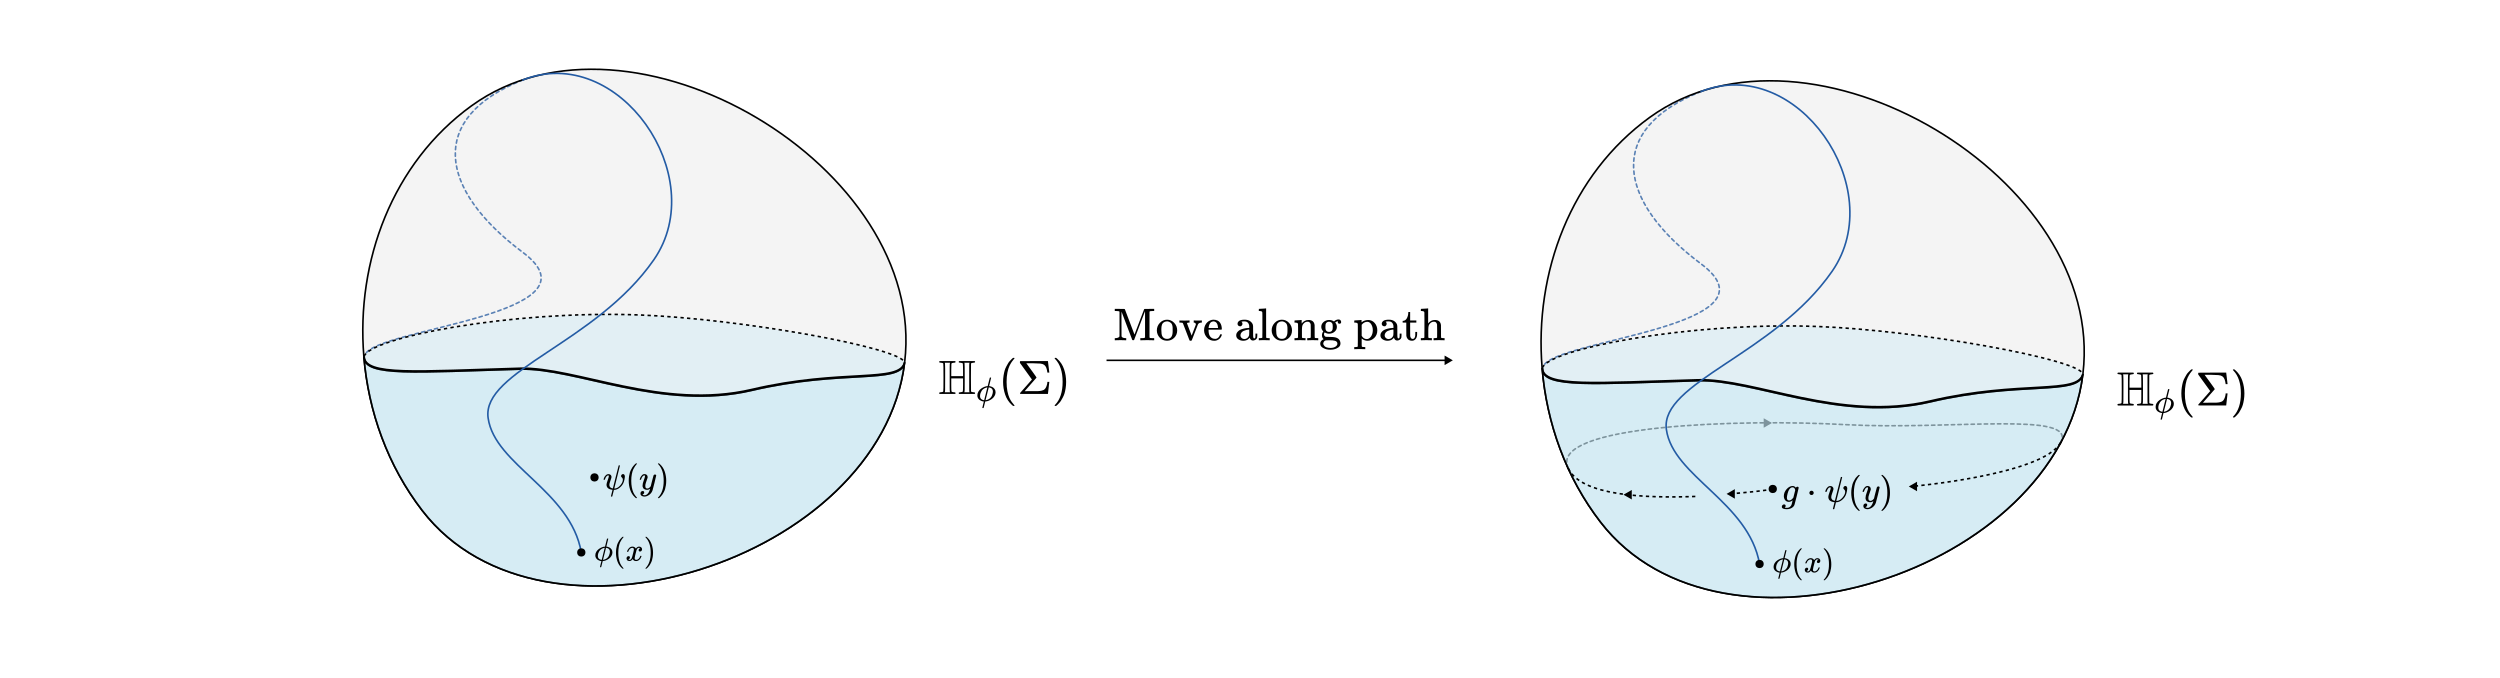 <svg width="1516" height="411" viewBox="0 0 1516 411" fill="none" xmlns="http://www.w3.org/2000/svg">
<path d="M317 48.5C259 71.5 266 115 317 153C368 191 228 199 221.5 215" stroke="#235BA4" stroke-linecap="round" stroke-dasharray="2 2"/>
<path d="M548.512 220.241C533.47 339.691 329.522 404.895 256.067 309.613C235.141 282.468 223.393 249.609 220.635 216.172C215.87 158.396 237.946 98.897 285.892 64.186C382.394 -5.68 562.886 101.379 548.579 219.698C548.566 219.802 548.554 219.905 548.541 220.009C548.531 220.086 548.522 220.164 548.512 220.241Z" fill="#D9D9D9" fill-opacity="0.3"/>
<path d="M548.512 220.241C533.47 339.691 329.522 404.895 256.067 309.613C235.141 282.468 223.393 249.609 220.635 216.172M548.512 220.241C545.755 232.984 510.691 223.864 456.029 236.684C401.368 249.504 349.428 222.903 315.235 223.864C252.992 225.612 220.82 228.602 220.82 216.618L220.635 216.172M548.512 220.241C548.535 220.06 548.557 219.879 548.579 219.698M548.512 220.241L548.579 219.698M220.635 216.172C215.87 158.396 237.946 98.897 285.892 64.186C382.394 -5.68 562.886 101.379 548.579 219.698" stroke="black"/>
<path d="M256.067 309.613C235.141 282.468 223.393 249.609 220.635 216.172L220.887 216.075C224.199 204.927 308.934 188.058 387.631 190.993C448.929 193.278 545.818 210.78 548.579 219.698C548.569 219.777 548.56 219.856 548.55 219.935C548.537 220.037 548.525 220.139 548.512 220.241C548.464 220.624 548.413 221.007 548.361 221.389C532.162 340.108 329.286 404.589 256.067 309.613Z" fill="#B7E2F5" fill-opacity="0.3"/>
<path d="M256.067 309.613C329.522 404.895 533.47 339.691 548.512 220.241C545.755 232.984 510.691 223.864 456.029 236.684C401.368 249.504 349.428 222.903 315.235 223.864C252.992 225.612 220.82 228.602 220.82 216.618L220.635 216.172C223.393 249.609 235.141 282.468 256.067 309.613Z" fill="#B7E2F5" fill-opacity="0.3"/>
<path d="M548.512 220.241C533.47 339.691 329.522 404.895 256.067 309.613C235.141 282.468 223.393 249.609 220.635 216.172L220.82 216.618C220.82 228.602 252.992 225.612 315.235 223.864C349.428 222.903 401.368 249.504 456.029 236.684C510.691 223.864 545.755 232.984 548.512 220.241ZM548.512 220.241C548.535 220.06 548.557 219.879 548.579 219.698L548.512 220.241Z" stroke="black"/>
<path d="M220.845 216.064C224.157 204.916 308.892 188.047 387.589 190.981C448.887 193.267 545.776 210.768 548.537 219.687" stroke="black" stroke-dasharray="2 2"/>
<path d="M220.845 216.064C220.845 228.047 253.017 225.058 315.26 223.31C349.453 222.349 401.393 248.949 456.054 236.129C510.716 223.31 545.78 232.43 548.537 219.687" stroke="black"/>
<path d="M368.088 326.7C368.139 326.623 368.217 326.584 368.32 326.584H368.475H368.727C368.804 326.661 368.843 326.713 368.843 326.739C368.843 326.829 368.649 327.623 368.262 329.12C368.172 329.481 368.081 329.862 367.991 330.262C367.901 330.662 367.823 330.959 367.759 331.152L367.681 331.462C367.681 331.475 367.739 331.481 367.856 331.481C367.972 331.481 368.178 331.52 368.475 331.597C368.772 331.675 369.081 331.784 369.404 331.926C369.972 332.197 370.443 332.591 370.817 333.107C371.191 333.623 371.378 334.249 371.378 334.985C371.378 335.72 371.178 336.424 370.778 337.095C370.378 337.766 369.882 338.321 369.288 338.759C368.694 339.198 368.069 339.546 367.41 339.805C366.752 340.063 366.139 340.198 365.572 340.211H365.494L365.03 342.05C364.952 342.347 364.868 342.702 364.778 343.114C364.675 343.527 364.604 343.773 364.565 343.85C364.526 343.927 364.449 343.973 364.333 343.986H364.217C363.958 343.986 363.829 343.94 363.829 343.85C363.829 343.786 363.971 343.173 364.255 342.011L364.7 340.23C364.7 340.217 364.649 340.211 364.546 340.211C364.481 340.211 364.352 340.198 364.158 340.172C363.965 340.146 363.675 340.056 363.287 339.901C362.9 339.746 362.552 339.553 362.242 339.321C361.932 339.088 361.642 338.746 361.371 338.295C361.1 337.843 360.978 337.314 361.003 336.707C361.003 335.933 361.216 335.204 361.642 334.52C362.068 333.836 362.591 333.281 363.21 332.856C363.829 332.43 364.455 332.094 365.088 331.849C365.72 331.604 366.288 331.481 366.791 331.481C366.855 331.481 366.894 331.455 366.907 331.404L367.488 329.042C367.888 327.507 368.088 326.726 368.088 326.7ZM362.533 337.114C362.533 337.553 362.61 337.933 362.765 338.256C362.92 338.579 363.133 338.824 363.404 338.992C363.675 339.159 363.907 339.275 364.1 339.34C364.294 339.404 364.513 339.456 364.759 339.495H364.894L366.694 332.197C366.643 332.197 366.572 332.204 366.481 332.217C366.391 332.23 366.204 332.281 365.92 332.372C365.636 332.462 365.365 332.565 365.107 332.681C364.849 332.797 364.565 332.985 364.255 333.243C363.946 333.501 363.681 333.798 363.462 334.133C363.229 334.494 363.016 334.927 362.823 335.43C362.629 336.024 362.533 336.585 362.533 337.114ZM369.849 334.559C369.849 334.069 369.746 333.649 369.54 333.301C369.333 332.952 369.075 332.707 368.765 332.565C368.456 332.423 368.204 332.326 368.01 332.275C367.817 332.223 367.662 332.197 367.546 332.197H367.488L366.597 335.817L365.668 339.456C365.668 339.482 365.675 339.495 365.688 339.495C365.791 339.495 365.997 339.456 366.307 339.379C366.617 339.301 366.875 339.211 367.081 339.108C367.636 338.863 368.114 338.521 368.514 338.082C368.914 337.643 369.198 337.191 369.365 336.727C369.533 336.262 369.656 335.849 369.733 335.488C369.811 335.127 369.849 334.817 369.849 334.559Z" fill="black"/>
<path d="M373.527 335.178C373.527 334.288 373.592 333.443 373.721 332.643C373.85 331.843 373.998 331.152 374.166 330.571C374.334 329.991 374.572 329.423 374.882 328.868C375.192 328.313 375.437 327.881 375.618 327.571C375.798 327.261 376.069 326.926 376.431 326.565C376.792 326.203 377.005 325.984 377.069 325.907C377.134 325.829 377.295 325.694 377.553 325.5H377.805H377.882C378.063 325.5 378.153 325.558 378.153 325.674C378.153 325.713 378.044 325.848 377.824 326.081C377.605 326.313 377.34 326.655 377.031 327.107C376.721 327.558 376.405 328.113 376.082 328.771C375.76 329.429 375.489 330.32 375.269 331.442C375.05 332.565 374.94 333.81 374.94 335.178C374.94 336.546 375.05 337.785 375.269 338.895C375.489 340.005 375.753 340.901 376.063 341.585C376.373 342.269 376.689 342.824 377.011 343.25C377.334 343.676 377.605 344.018 377.824 344.276C378.044 344.534 378.153 344.669 378.153 344.682C378.153 344.798 378.057 344.857 377.863 344.857H377.805H377.553L377.011 344.392C375.798 343.295 374.914 341.927 374.359 340.288C373.805 338.65 373.527 336.946 373.527 335.178Z" fill="black"/>
<path d="M380.244 334.423C380.334 333.881 380.683 333.256 381.289 332.546C381.896 331.836 382.644 331.475 383.534 331.462C383.986 331.462 384.399 331.578 384.773 331.81C385.147 332.043 385.425 332.333 385.606 332.681C386.148 331.868 386.799 331.462 387.561 331.462C388.038 331.462 388.451 331.604 388.799 331.888C389.148 332.172 389.328 332.552 389.341 333.03C389.341 333.404 389.251 333.707 389.07 333.939C388.89 334.172 388.716 334.314 388.548 334.365C388.38 334.417 388.232 334.443 388.103 334.443C387.857 334.443 387.657 334.372 387.502 334.23C387.348 334.088 387.27 333.901 387.27 333.668C387.27 333.075 387.593 332.668 388.238 332.449C388.096 332.281 387.838 332.197 387.464 332.197C387.296 332.197 387.173 332.21 387.096 332.236C386.606 332.443 386.244 332.868 386.012 333.514C385.238 336.365 384.851 338.03 384.851 338.508C384.851 338.869 384.954 339.127 385.16 339.282C385.367 339.437 385.593 339.514 385.838 339.514C386.315 339.514 386.786 339.301 387.251 338.875C387.715 338.45 388.032 337.927 388.199 337.308C388.238 337.178 388.277 337.107 388.315 337.095C388.354 337.082 388.457 337.069 388.625 337.056H388.703C388.896 337.056 388.993 337.107 388.993 337.211C388.993 337.224 388.98 337.295 388.954 337.424C388.748 338.159 388.348 338.811 387.754 339.379C387.161 339.946 386.47 340.23 385.683 340.23C384.78 340.23 384.096 339.824 383.631 339.011C383.102 339.811 382.496 340.211 381.812 340.211H381.696C381.063 340.211 380.612 340.043 380.341 339.708C380.07 339.372 379.928 339.017 379.915 338.643C379.915 338.23 380.037 337.895 380.283 337.637C380.528 337.378 380.818 337.249 381.154 337.249C381.708 337.249 381.986 337.52 381.986 338.062C381.986 338.321 381.908 338.546 381.754 338.74C381.599 338.933 381.45 339.063 381.308 339.127C381.166 339.192 381.083 339.224 381.057 339.224L380.999 339.243C380.999 339.256 381.037 339.282 381.115 339.321C381.192 339.359 381.296 339.404 381.425 339.456C381.554 339.508 381.676 339.527 381.792 339.514C382.257 339.514 382.657 339.224 382.992 338.643C383.109 338.437 383.257 337.998 383.438 337.327C383.618 336.656 383.799 335.959 383.98 335.236C384.16 334.514 384.264 334.088 384.289 333.959C384.354 333.61 384.386 333.359 384.386 333.204C384.386 332.843 384.289 332.585 384.096 332.43C383.902 332.275 383.683 332.197 383.438 332.197C382.921 332.197 382.438 332.404 381.986 332.817C381.534 333.23 381.218 333.759 381.037 334.404C381.012 334.52 380.979 334.585 380.941 334.598C380.902 334.61 380.799 334.623 380.631 334.636H380.36C380.283 334.559 380.244 334.488 380.244 334.423Z" fill="black"/>
<path d="M391.471 325.519L391.548 325.5C391.613 325.5 391.677 325.5 391.742 325.5H391.974L392.516 325.965C393.729 327.061 394.613 328.429 395.168 330.068C395.723 331.707 396 333.41 396 335.178C396 336.056 395.935 336.901 395.806 337.714C395.677 338.527 395.529 339.217 395.361 339.785C395.193 340.353 394.955 340.921 394.645 341.489C394.335 342.056 394.09 342.489 393.909 342.785C393.729 343.082 393.464 343.411 393.116 343.773C392.767 344.134 392.561 344.347 392.496 344.411C392.432 344.476 392.284 344.598 392.051 344.779C392.013 344.818 391.987 344.844 391.974 344.857H391.742C391.638 344.857 391.567 344.857 391.529 344.857C391.49 344.857 391.458 344.837 391.432 344.798C391.406 344.76 391.387 344.702 391.374 344.624C391.387 344.611 391.458 344.528 391.587 344.373C393.587 342.295 394.587 339.23 394.587 335.178C394.587 331.126 393.587 328.062 391.587 325.984C391.458 325.829 391.387 325.745 391.374 325.732C391.374 325.629 391.406 325.558 391.471 325.519Z" fill="black"/>
<path d="M352.5 335C346 297.5 300 282 296 253.5C292 225 361.5 208 396.5 157.5C431.5 107 375 25.5 317 48.5" stroke="#235BA4" stroke-linecap="round"/>
<circle cx="352.5" cy="335" r="2.5" fill="black"/>
<circle cx="360.5" cy="289.5" r="2.5" fill="black"/>
<path d="M569.5 219.45C569.5 219.275 569.617 219.109 569.85 218.954H579.124L579.328 219.071C579.522 219.343 579.522 219.576 579.328 219.77C579.192 219.907 578.861 219.975 578.336 219.975C577.753 220.033 577.413 220.101 577.315 220.179C577.082 220.256 576.956 220.431 576.936 220.704C576.917 220.976 576.888 222.201 576.849 224.378V228.082H583.994V224.378C583.994 223.95 583.984 223.406 583.964 222.745C583.945 221.54 583.916 220.83 583.877 220.616C583.838 220.402 583.731 220.256 583.556 220.179H583.527C583.41 220.101 583.06 220.033 582.477 219.975C581.719 219.975 581.34 219.809 581.34 219.479C581.34 219.343 581.398 219.207 581.515 219.071L581.719 218.954H590.993C591.206 219.09 591.313 219.255 591.313 219.45C591.313 219.8 590.944 219.975 590.205 219.975C589.428 220.033 588.971 220.188 588.835 220.441C588.796 220.558 588.776 223.387 588.776 228.927C588.776 234.449 588.796 237.258 588.835 237.355C588.971 237.627 589.428 237.793 590.205 237.851C590.944 237.851 591.313 238.036 591.313 238.405C591.313 238.6 591.206 238.765 590.993 238.901H581.719L581.515 238.784C581.398 238.648 581.34 238.512 581.34 238.376C581.34 238.026 581.719 237.851 582.477 237.851C583.294 237.793 583.751 237.627 583.848 237.355C583.945 237.122 583.994 235.781 583.994 233.331V229.452H576.849V233.331C576.849 235.858 576.897 237.2 576.995 237.355C577.092 237.627 577.539 237.793 578.336 237.851C578.822 237.851 579.153 237.919 579.328 238.055C579.503 238.269 579.503 238.512 579.328 238.784L579.124 238.901H569.85C569.617 238.784 569.5 238.619 569.5 238.405C569.5 238.036 569.879 237.851 570.637 237.851C571.434 237.793 571.882 237.627 571.979 237.355C572.076 237.2 572.125 234.39 572.125 228.927C572.125 223.464 572.076 220.636 571.979 220.441C571.862 220.188 571.415 220.033 570.637 219.975C569.879 219.975 569.5 219.8 569.5 219.45ZM575.887 228.927V222.745C575.887 221.151 575.945 220.227 576.062 219.975H572.912C572.97 220.111 573.009 220.208 573.029 220.266C573.048 220.325 573.068 220.665 573.087 221.287C573.106 221.909 573.126 222.745 573.145 223.795C573.165 224.845 573.165 226.556 573.145 228.927C573.145 233.01 573.136 235.46 573.116 236.276C573.097 237.093 573.038 237.598 572.941 237.793C572.922 237.812 572.912 237.832 572.912 237.851H576.062C575.945 237.618 575.887 236.704 575.887 235.11V228.927ZM587.726 228.927V224.611C587.726 223.464 587.726 222.619 587.726 222.074C587.726 221.53 587.736 221.102 587.756 220.791C587.775 220.48 587.794 220.295 587.814 220.237C587.833 220.179 587.872 220.091 587.931 219.975H584.752L584.898 220.237C584.975 220.509 585.014 223.406 585.014 228.927C585.014 233.03 585.005 235.489 584.985 236.305C584.966 237.122 584.898 237.618 584.781 237.793C584.762 237.812 584.752 237.832 584.752 237.851H587.931C587.872 237.734 587.843 237.666 587.843 237.647C587.843 237.627 587.824 237.501 587.785 237.268C587.746 237.034 587.726 236.753 587.726 236.422C587.726 236.092 587.726 235.547 587.726 234.789V228.927Z" fill="black"/>
<path d="M600.213 229.061C600.268 228.979 600.35 228.937 600.46 228.937H600.625H600.893C600.975 229.02 601.017 229.075 601.017 229.102C601.017 229.198 600.811 230.044 600.398 231.638C600.302 232.023 600.206 232.429 600.11 232.855C600.013 233.281 599.931 233.597 599.862 233.803L599.78 234.133C599.78 234.147 599.842 234.154 599.965 234.154C600.089 234.154 600.309 234.195 600.625 234.277C600.941 234.36 601.271 234.477 601.615 234.628C602.219 234.916 602.721 235.336 603.12 235.886C603.518 236.435 603.718 237.102 603.718 237.885C603.718 238.669 603.505 239.418 603.078 240.133C602.652 240.847 602.123 241.439 601.491 241.906C600.859 242.373 600.192 242.744 599.491 243.019C598.79 243.294 598.137 243.438 597.532 243.452H597.45L596.955 245.411C596.873 245.727 596.783 246.105 596.687 246.545C596.577 246.985 596.501 247.246 596.46 247.328C596.419 247.411 596.337 247.459 596.213 247.473H596.089C595.814 247.473 595.677 247.425 595.677 247.328C595.677 247.26 595.828 246.607 596.13 245.37L596.605 243.473C596.605 243.459 596.55 243.452 596.44 243.452C596.371 243.452 596.233 243.438 596.027 243.411C595.821 243.383 595.512 243.287 595.099 243.122C594.687 242.957 594.316 242.751 593.986 242.504C593.656 242.256 593.347 241.892 593.058 241.411C592.77 240.93 592.639 240.366 592.667 239.72C592.667 238.896 592.893 238.119 593.347 237.391C593.801 236.662 594.357 236.071 595.017 235.617C595.677 235.164 596.343 234.807 597.017 234.545C597.69 234.284 598.295 234.154 598.831 234.154C598.9 234.154 598.941 234.126 598.955 234.071L599.573 231.556C600 229.92 600.213 229.089 600.213 229.061ZM594.295 240.153C594.295 240.621 594.378 241.026 594.543 241.37C594.708 241.713 594.934 241.975 595.223 242.153C595.512 242.332 595.759 242.456 595.965 242.524C596.172 242.593 596.405 242.648 596.666 242.689H596.811L598.728 234.916C598.673 234.916 598.598 234.923 598.501 234.937C598.405 234.951 598.206 235.006 597.903 235.102C597.601 235.198 597.312 235.308 597.038 235.432C596.763 235.556 596.46 235.755 596.13 236.03C595.8 236.305 595.519 236.621 595.285 236.978C595.038 237.363 594.811 237.824 594.605 238.36C594.398 238.992 594.295 239.59 594.295 240.153ZM602.089 237.432C602.089 236.91 601.979 236.463 601.759 236.092C601.539 235.721 601.264 235.459 600.934 235.308C600.604 235.157 600.336 235.054 600.13 234.999C599.924 234.944 599.759 234.916 599.635 234.916H599.573L598.625 238.772L597.635 242.648C597.635 242.676 597.642 242.689 597.656 242.689C597.766 242.689 597.986 242.648 598.316 242.566C598.646 242.483 598.921 242.387 599.141 242.277C599.732 242.016 600.24 241.652 600.666 241.184C601.092 240.717 601.395 240.236 601.573 239.741C601.752 239.246 601.883 238.806 601.965 238.421C602.048 238.037 602.089 237.707 602.089 237.432Z" fill="black"/>
<path d="M608.268 231.581C608.268 230.24 608.366 228.966 608.56 227.761C608.754 226.555 608.978 225.515 609.231 224.64C609.483 223.766 609.843 222.91 610.31 222.074C610.776 221.238 611.146 220.587 611.418 220.12C611.69 219.654 612.098 219.148 612.643 218.604C613.187 218.06 613.508 217.729 613.605 217.612C613.702 217.496 613.945 217.292 614.334 217H614.713H614.83C615.102 217 615.238 217.087 615.238 217.262C615.238 217.321 615.073 217.525 614.742 217.875C614.412 218.225 614.013 218.74 613.547 219.42C613.08 220.101 612.604 220.937 612.118 221.928C611.632 222.92 611.223 224.261 610.893 225.953C610.562 227.644 610.397 229.52 610.397 231.581C610.397 233.642 610.562 235.508 610.893 237.18C611.223 238.852 611.622 240.203 612.089 241.234C612.555 242.264 613.031 243.1 613.518 243.742C614.004 244.383 614.412 244.899 614.742 245.287C615.073 245.676 615.238 245.88 615.238 245.9C615.238 246.075 615.092 246.162 614.801 246.162H614.713H614.334L613.518 245.462C611.69 243.81 610.358 241.749 609.522 239.28C608.686 236.811 608.268 234.245 608.268 231.581Z" fill="black"/>
<path d="M636.293 231.669C636.254 231.727 636.118 232.903 635.885 235.197C635.652 237.491 635.516 238.677 635.477 238.755V238.872H627.107C622.83 238.872 620.341 238.872 619.642 238.872C618.942 238.872 618.572 238.823 618.533 238.726V238.697C618.475 238.58 618.475 238.473 618.533 238.376L619 237.822C619.311 237.472 619.778 236.947 620.4 236.247C621.022 235.547 621.615 234.876 622.179 234.235L625.766 230.152L618.504 220.091L618.475 219.683C618.475 219.314 618.524 219.09 618.621 219.012C618.679 218.973 621.508 218.954 627.107 218.954H635.477V219.071C635.516 219.168 635.652 220.286 635.885 222.424C636.118 224.563 636.254 225.7 636.293 225.836V225.953H635.127V225.836C634.971 224.709 634.757 223.775 634.485 223.037C634.213 222.298 633.776 221.695 633.173 221.229C632.59 220.82 631.802 220.568 630.811 220.47C629.819 220.373 628.41 220.315 626.582 220.295H625.445H622.383L625.416 224.466C625.824 225.029 626.329 225.729 626.932 226.565C628.001 228.043 628.536 228.84 628.536 228.957C628.536 228.995 628.526 229.025 628.507 229.044L621.362 237.209C626.281 237.209 628.944 237.2 629.353 237.18C630.286 237.141 631.063 237.044 631.686 236.889C632.308 236.733 632.726 236.587 632.94 236.451C633.153 236.315 633.387 236.121 633.639 235.868C634.028 235.44 634.349 234.867 634.602 234.147C634.855 233.428 635.01 232.816 635.068 232.31L635.127 231.552H636.293V231.669Z" fill="black"/>
<path d="M639.676 217.029L639.793 217C639.89 217 639.987 217 640.084 217H640.434L641.251 217.7C643.078 219.352 644.41 221.413 645.246 223.882C646.082 226.351 646.5 228.918 646.5 231.581C646.5 232.903 646.403 234.177 646.208 235.401C646.014 236.626 645.79 237.666 645.538 238.522C645.285 239.377 644.925 240.233 644.459 241.088C643.992 241.943 643.623 242.595 643.35 243.042C643.078 243.489 642.68 243.985 642.155 244.529C641.63 245.074 641.319 245.394 641.222 245.491C641.124 245.589 640.901 245.773 640.551 246.046C640.493 246.104 640.454 246.143 640.434 246.162H640.084C639.929 246.162 639.822 246.162 639.763 246.162C639.705 246.162 639.657 246.133 639.618 246.075C639.579 246.016 639.55 245.929 639.53 245.812C639.55 245.793 639.657 245.666 639.851 245.433C642.864 242.303 644.371 237.686 644.371 231.581C644.371 225.476 642.864 220.859 639.851 217.729C639.657 217.496 639.55 217.369 639.53 217.35C639.53 217.194 639.579 217.087 639.676 217.029Z" fill="black"/>
<path d="M368.951 287.512C369.527 287.512 369.983 287.681 370.321 288.018C370.658 288.356 370.826 288.77 370.826 289.262C370.826 289.543 370.602 290.287 370.152 291.496C369.702 292.704 369.485 293.582 369.499 294.13C369.541 294.72 369.73 295.184 370.068 295.521C370.363 295.774 370.665 295.943 370.974 296.027C371.227 296.14 371.445 296.196 371.627 296.196H371.648L373.377 289.22C374.557 284.569 375.154 282.236 375.168 282.222C375.21 282.194 375.323 282.18 375.505 282.18C375.786 282.18 375.927 282.229 375.927 282.328C375.927 282.454 375.358 284.78 374.22 289.304C373.067 293.913 372.491 296.224 372.491 296.238C372.491 296.252 372.534 296.259 372.618 296.259C373.826 296.259 374.971 295.641 376.053 294.404C377.135 293.168 377.683 292.016 377.697 290.948C377.697 290.611 377.641 290.323 377.529 290.084C377.416 289.845 377.29 289.676 377.149 289.578C377.009 289.48 376.882 289.353 376.77 289.199C376.657 289.044 376.601 288.882 376.601 288.714C376.601 288.419 376.721 288.138 376.96 287.871C377.198 287.604 377.493 287.47 377.845 287.47C378.112 287.47 378.358 287.597 378.582 287.85C378.807 288.103 378.92 288.517 378.92 289.093C378.92 289.501 378.842 290.049 378.688 290.737C378.533 291.426 378.407 291.903 378.308 292.17C377.859 293.505 377.065 294.65 375.927 295.606C374.789 296.561 373.644 297.039 372.491 297.039H372.281L371.796 298.999C371.459 300.32 371.29 300.987 371.29 301.001C371.262 301.085 371.121 301.128 370.869 301.128H370.595C370.51 301.043 370.468 300.987 370.468 300.959C370.468 300.889 370.63 300.221 370.953 298.957C371.276 297.692 371.438 297.039 371.438 296.997C371.339 296.983 371.241 296.976 371.143 296.976C368.908 296.666 367.791 295.634 367.791 293.877C367.791 293.386 368.023 292.507 368.487 291.243C368.951 289.978 369.189 289.17 369.204 288.819C369.204 288.805 369.204 288.791 369.204 288.777C369.204 288.651 369.204 288.566 369.204 288.524C369.204 288.482 369.175 288.433 369.119 288.377C369.063 288.32 368.986 288.292 368.887 288.292H368.803C368.48 288.292 368.185 288.426 367.918 288.693C367.651 288.96 367.44 289.248 367.286 289.557C367.131 289.866 367.012 290.161 366.927 290.442C366.843 290.723 366.787 290.878 366.759 290.906C366.731 290.934 366.618 290.948 366.422 290.948H366.126C366.042 290.864 366 290.8 366 290.758C366 290.59 366.091 290.266 366.274 289.789C366.457 289.311 366.794 288.812 367.286 288.292C367.777 287.772 368.332 287.512 368.951 287.512Z" fill="black"/>
<path d="M381.259 291.538C381.259 290.569 381.329 289.648 381.47 288.777C381.61 287.906 381.772 287.154 381.955 286.522C382.137 285.89 382.397 285.271 382.734 284.667C383.072 284.063 383.339 283.592 383.535 283.255C383.732 282.918 384.027 282.553 384.42 282.159C384.814 281.766 385.046 281.527 385.116 281.443C385.186 281.358 385.362 281.211 385.643 281H385.917H386.001C386.198 281 386.296 281.063 386.296 281.19C386.296 281.232 386.177 281.379 385.938 281.632C385.699 281.885 385.411 282.258 385.074 282.749C384.737 283.241 384.392 283.845 384.041 284.562C383.69 285.278 383.395 286.248 383.156 287.47C382.917 288.693 382.798 290.049 382.798 291.538C382.798 293.027 382.917 294.376 383.156 295.585C383.395 296.793 383.683 297.769 384.02 298.514C384.357 299.259 384.701 299.863 385.053 300.327C385.404 300.79 385.699 301.163 385.938 301.444C386.177 301.725 386.296 301.872 386.296 301.886C386.296 302.013 386.191 302.076 385.98 302.076H385.917H385.643L385.053 301.57C383.732 300.376 382.769 298.886 382.165 297.102C381.561 295.318 381.259 293.463 381.259 291.538Z" fill="black"/>
<path d="M387.919 290.758C387.919 290.561 388.024 290.224 388.235 289.747C388.446 289.269 388.783 288.77 389.247 288.25C389.71 287.73 390.23 287.477 390.806 287.491C391.382 287.491 391.846 287.653 392.197 287.976C392.549 288.299 392.731 288.749 392.745 289.325C392.717 289.592 392.696 289.74 392.682 289.768C392.682 289.81 392.57 290.133 392.345 290.737C392.12 291.341 391.888 292.023 391.649 292.781C391.411 293.54 391.298 294.144 391.312 294.594C391.312 295.198 391.411 295.62 391.607 295.859C391.804 296.097 392.099 296.224 392.492 296.238C392.816 296.238 393.118 296.161 393.399 296.006C393.68 295.852 393.898 295.69 394.052 295.521C394.207 295.353 394.396 295.121 394.621 294.826C394.621 294.812 394.656 294.671 394.727 294.404C394.797 294.137 394.895 293.723 395.022 293.161C395.148 292.599 395.282 292.079 395.422 291.601C395.956 289.494 396.251 288.391 396.307 288.292C396.49 287.913 396.792 287.723 397.214 287.723C397.396 287.723 397.544 287.772 397.656 287.871C397.769 287.969 397.846 288.053 397.888 288.124C397.93 288.194 397.944 288.257 397.93 288.313C397.93 288.496 397.586 289.971 396.897 292.739C396.209 295.507 395.815 297.025 395.717 297.292C395.324 298.458 394.642 299.385 393.673 300.074C392.703 300.762 391.734 301.114 390.764 301.128C390.132 301.128 389.577 300.973 389.099 300.664C388.622 300.355 388.383 299.891 388.383 299.273C388.383 298.964 388.432 298.704 388.53 298.493C388.629 298.282 388.762 298.128 388.931 298.029C389.099 297.931 389.24 297.861 389.352 297.819C389.465 297.776 389.584 297.755 389.71 297.755C390.329 297.755 390.638 298.05 390.638 298.641C390.638 298.922 390.554 299.167 390.385 299.378C390.216 299.589 390.055 299.73 389.9 299.8C389.746 299.87 389.654 299.905 389.626 299.905L389.563 299.926C389.591 299.996 389.725 300.081 389.963 300.179C390.202 300.277 390.441 300.327 390.68 300.327H390.849C391.087 300.327 391.27 300.313 391.397 300.285C391.86 300.158 392.289 299.891 392.682 299.484C393.076 299.076 393.378 298.641 393.588 298.177C393.799 297.713 393.961 297.32 394.073 296.997C394.186 296.674 394.242 296.463 394.242 296.364L394.115 296.449C394.031 296.505 393.898 296.582 393.715 296.681C393.532 296.779 393.35 296.863 393.167 296.933C392.886 297.004 392.612 297.039 392.345 297.039C391.699 297.039 391.13 296.884 390.638 296.575C390.146 296.266 389.823 295.767 389.668 295.079C389.654 294.98 389.647 294.763 389.647 294.425C389.647 293.625 389.893 292.578 390.385 291.285C390.877 289.992 391.123 289.17 391.123 288.819C391.123 288.805 391.123 288.791 391.123 288.777C391.123 288.651 391.123 288.566 391.123 288.524C391.123 288.482 391.094 288.433 391.038 288.377C390.982 288.32 390.905 288.292 390.806 288.292H390.722C390.399 288.292 390.104 288.426 389.837 288.693C389.57 288.96 389.359 289.248 389.205 289.557C389.05 289.866 388.931 290.161 388.846 290.442C388.762 290.723 388.706 290.878 388.678 290.906C388.65 290.934 388.537 290.948 388.341 290.948H388.045C387.961 290.864 387.919 290.8 387.919 290.758Z" fill="black"/>
<path d="M399.068 281.021L399.153 281C399.223 281 399.293 281 399.363 281H399.616L400.206 281.506C401.527 282.7 402.49 284.19 403.094 285.974C403.698 287.758 404 289.613 404 291.538C404 292.493 403.93 293.414 403.789 294.299C403.649 295.184 403.487 295.936 403.305 296.554C403.122 297.172 402.862 297.791 402.525 298.409C402.188 299.027 401.921 299.498 401.724 299.821C401.527 300.144 401.239 300.502 400.86 300.896C400.48 301.289 400.256 301.521 400.185 301.591C400.115 301.661 399.953 301.795 399.701 301.992C399.658 302.034 399.63 302.062 399.616 302.076H399.363C399.251 302.076 399.174 302.076 399.131 302.076C399.089 302.076 399.054 302.055 399.026 302.013C398.998 301.971 398.977 301.907 398.963 301.823C398.977 301.809 399.054 301.718 399.195 301.549C401.373 299.287 402.462 295.95 402.462 291.538C402.462 287.126 401.373 283.789 399.195 281.527C399.054 281.358 398.977 281.267 398.963 281.253C398.963 281.141 398.998 281.063 399.068 281.021Z" fill="black"/>
<path d="M881 218.5L876 215.613L876 221.387L881 218.5ZM671 218.5L671 219L876.5 219L876.5 218.5L876.5 218L671 218L671 218.5Z" fill="black"/>
<path d="M678.869 189.015C678.739 188.885 678.637 188.801 678.562 188.764C678.488 188.727 678.34 188.699 678.117 188.68C677.894 188.662 677.495 188.634 676.919 188.597H676V187.316H678.952C680.549 187.316 681.45 187.325 681.654 187.344C681.858 187.362 682.016 187.427 682.127 187.538C682.146 187.557 683.121 190.129 685.052 195.253L687.948 202.885L690.845 195.253C692.776 190.129 693.76 187.557 693.797 187.538C693.853 187.427 693.992 187.362 694.215 187.344C694.438 187.325 695.347 187.316 696.944 187.316H699.896V188.597H698.977C698.235 188.615 697.761 188.643 697.557 188.68C697.353 188.718 697.186 188.829 697.056 189.015V204.639C697.167 204.825 697.325 204.936 697.529 204.973C697.733 205.01 698.216 205.038 698.977 205.057H699.896V206.338H699.59C699.2 206.282 697.9 206.255 695.691 206.255C693.259 206.255 691.959 206.282 691.792 206.338H691.485V205.057H692.404C693.184 205.038 693.658 205.01 693.825 204.973C693.992 204.936 694.168 204.825 694.354 204.639V196.674C694.354 195.244 694.354 194.186 694.354 193.499C694.354 192.812 694.354 192.023 694.354 191.131C694.354 190.24 694.354 189.618 694.354 189.265L694.326 188.736C690 200.211 687.8 206.013 687.725 206.143C687.651 206.255 687.465 206.31 687.168 206.31C686.871 206.31 686.686 206.255 686.611 206.143C686.593 206.106 685.497 203.237 683.325 197.537L680.094 188.959V189.46C680.076 189.794 680.066 190.379 680.066 191.215C680.066 192.05 680.066 192.793 680.066 193.443C680.066 194.093 680.066 195.086 680.066 196.423L680.094 203.943C680.298 204.611 681.087 204.983 682.461 205.057H682.935V206.338H682.684C682.406 206.282 681.338 206.255 679.481 206.255C677.588 206.255 676.501 206.282 676.223 206.338H676V205.057H676.473C677.068 205.02 677.55 204.927 677.922 204.778C678.293 204.63 678.516 204.509 678.59 204.416C678.664 204.323 678.757 204.166 678.869 203.943V189.015Z" fill="black"/>
<path d="M701.512 200.378C701.512 198.614 702.115 197.091 703.322 195.81C704.529 194.529 705.986 193.879 707.695 193.861C709.366 193.861 710.805 194.492 712.012 195.755C713.219 197.017 713.831 198.549 713.85 200.35C713.85 202.114 713.256 203.599 712.067 204.806C710.879 206.013 709.421 206.617 707.695 206.617C705.894 206.617 704.418 205.995 703.266 204.751C702.115 203.507 701.53 202.049 701.512 200.378ZM707.695 205.503C709.96 205.503 711.093 203.989 711.093 200.963V200.072V199.375C711.093 198.967 711.083 198.614 711.065 198.317C711.046 198.02 710.981 197.667 710.87 197.259C710.758 196.85 710.61 196.516 710.424 196.256C710.238 195.996 709.951 195.736 709.561 195.476C709.171 195.216 708.716 195.03 708.196 194.919C708.103 194.9 707.955 194.891 707.75 194.891C707.193 194.891 706.664 195.003 706.163 195.225C705.364 195.634 704.845 196.2 704.603 196.924C704.362 197.648 704.241 198.503 704.241 199.487V200.044C704.241 201.826 704.418 203.079 704.77 203.804C705.364 204.936 706.339 205.503 707.695 205.503Z" fill="black"/>
<path d="M724.071 194.334C724.183 194.371 724.963 194.39 726.411 194.39C727.469 194.39 728.221 194.371 728.667 194.334H728.806V195.615H728.5C727.423 195.69 726.736 196.061 726.439 196.729C726.402 196.804 725.78 198.41 724.573 201.548C723.366 204.686 722.734 206.301 722.679 206.394C722.586 206.561 722.354 206.644 721.982 206.644C721.63 206.644 721.407 206.561 721.314 206.394C718.715 199.691 717.406 196.293 717.387 196.2C717.294 195.94 717.146 195.782 716.941 195.727C716.737 195.671 716.375 195.634 715.855 195.615H715.187V194.334H715.354L715.577 194.362C715.725 194.362 715.911 194.362 716.134 194.362C716.357 194.362 716.598 194.362 716.858 194.362C717.118 194.362 717.35 194.371 717.554 194.39C717.758 194.408 717.925 194.418 718.055 194.418C719.819 194.418 720.841 194.39 721.119 194.334H721.342V195.615H720.952C720.228 195.634 719.838 195.773 719.782 196.033C719.782 196.107 720.256 197.37 721.203 199.821L722.623 203.497L725.158 196.841V196.618C725.158 196.358 725.065 196.145 724.879 195.977C724.693 195.81 724.526 195.708 724.378 195.671C724.229 195.634 724.099 195.615 723.988 195.615H723.876V194.334H724.071Z" fill="black"/>
<path d="M730.143 200.267C730.143 199.245 730.328 198.317 730.7 197.481C731.071 196.646 731.535 195.968 732.092 195.448C732.649 194.928 733.253 194.538 733.903 194.279C734.553 194.019 735.165 193.879 735.741 193.861C736.725 193.861 737.57 194.028 738.275 194.362C738.981 194.696 739.519 195.16 739.891 195.755C740.262 196.349 740.522 196.943 740.671 197.537C740.819 198.131 740.903 198.79 740.921 199.515C740.921 199.645 740.856 199.774 740.726 199.904H732.872V200.322C732.872 203.07 733.801 204.741 735.657 205.335C736.029 205.447 736.437 205.503 736.883 205.503C737.663 205.503 738.331 205.205 738.888 204.611C739.204 204.296 739.454 203.906 739.64 203.442L739.919 202.773C739.974 202.717 740.123 202.69 740.364 202.69H740.448C740.763 202.69 740.921 202.782 740.921 202.968C740.921 203.042 740.893 203.163 740.838 203.33C740.485 204.351 739.9 205.159 739.083 205.753C738.266 206.347 737.347 206.644 736.326 206.644C734.562 206.644 733.095 206.004 731.925 204.723C730.756 203.442 730.161 201.956 730.143 200.267ZM738.637 198.679C738.433 196.302 737.551 195.04 735.992 194.891H735.936C735.787 194.891 735.639 194.901 735.49 194.919C735.342 194.938 735.11 195.012 734.794 195.142C734.478 195.272 734.209 195.467 733.986 195.727C733.763 195.987 733.55 196.367 733.346 196.869C733.141 197.37 732.993 197.983 732.9 198.707V198.902H738.637V198.679Z" fill="black"/>
<path d="M752.507 197.843C752.507 197.843 752.303 197.843 751.895 197.843C751.486 197.843 751.143 197.704 750.864 197.426C750.586 197.147 750.446 196.785 750.446 196.339C750.446 195.69 750.762 195.114 751.393 194.613C752.025 194.111 753.148 193.861 754.763 193.861C756.119 193.861 757.214 194.158 758.05 194.752C758.885 195.346 759.442 196.052 759.721 196.869C759.814 197.129 759.86 197.416 759.86 197.732C759.86 198.048 759.869 199.115 759.888 200.935V202.885C759.888 203.776 759.934 204.389 760.027 204.723C760.12 205.057 760.315 205.224 760.612 205.224C760.891 205.224 761.076 205.076 761.169 204.778C761.262 204.481 761.308 203.989 761.308 203.302V202.3H762.423V203.386C762.404 204.129 762.376 204.565 762.339 204.695C762.172 205.252 761.847 205.688 761.364 206.004C760.881 206.32 760.371 206.487 759.832 206.505C759.294 206.524 758.858 206.357 758.523 206.004C758.189 205.651 757.966 205.261 757.855 204.834V204.723L757.799 204.806C757.762 204.862 757.716 204.918 757.66 204.973C757.604 205.029 757.53 205.113 757.437 205.224C757.344 205.335 757.233 205.438 757.103 205.53C756.973 205.623 756.834 205.735 756.685 205.865C756.537 205.995 756.37 206.097 756.184 206.171C755.998 206.245 755.794 206.32 755.571 206.394C755.348 206.468 755.107 206.524 754.847 206.561C754.587 206.598 754.299 206.626 753.984 206.644C752.87 206.644 751.867 206.357 750.976 205.781C750.084 205.205 749.639 204.398 749.639 203.358C749.639 202.968 749.704 202.597 749.834 202.244C749.964 201.891 750.214 201.511 750.586 201.102C750.957 200.694 751.403 200.35 751.923 200.072C752.442 199.793 753.167 199.533 754.095 199.292C755.023 199.05 756.045 198.911 757.159 198.874H757.549V198.261C757.549 197.63 757.493 197.166 757.381 196.869C756.973 195.55 756.072 194.891 754.68 194.891C754.346 194.891 754.03 194.901 753.733 194.919C753.436 194.938 753.204 194.975 753.037 195.03C752.87 195.086 752.795 195.114 752.814 195.114C753.222 195.393 753.427 195.801 753.427 196.339C753.427 196.804 753.278 197.166 752.981 197.426L752.507 197.843ZM752.201 203.386C752.201 203.961 752.424 204.472 752.87 204.918C753.315 205.363 753.863 205.595 754.513 205.614C755.218 205.614 755.84 205.4 756.379 204.973C756.917 204.546 757.279 203.989 757.465 203.302C757.502 203.172 757.53 202.56 757.549 201.464C757.549 200.387 757.539 199.849 757.521 199.849C757.372 199.849 757.177 199.858 756.936 199.877C756.694 199.895 756.277 199.979 755.683 200.127C755.088 200.276 754.55 200.461 754.067 200.684C753.584 200.907 753.157 201.251 752.786 201.715C752.415 202.179 752.22 202.736 752.201 203.386Z" fill="black"/>
<path d="M763.787 205.057H764.177C764.901 205.057 765.338 204.927 765.486 204.667V204.444C765.486 204.277 765.486 204.064 765.486 203.804C765.486 203.544 765.486 203.237 765.486 202.885C765.486 202.532 765.495 202.133 765.514 201.687C765.533 201.241 765.533 200.777 765.514 200.294C765.495 199.812 765.495 199.301 765.514 198.763C765.533 198.224 765.533 197.695 765.514 197.175C765.514 196.488 765.514 195.764 765.514 195.003C765.514 194.241 765.514 193.545 765.514 192.914C765.514 192.282 765.514 191.725 765.514 191.243C765.514 190.76 765.505 190.351 765.486 190.017C765.468 189.683 765.468 189.525 765.486 189.544C765.43 189.191 765.3 188.959 765.096 188.847C764.892 188.736 764.474 188.653 763.843 188.597H763.342V187.956C763.342 187.529 763.36 187.316 763.397 187.316L763.676 187.288C763.861 187.269 764.131 187.251 764.483 187.232C764.836 187.214 765.18 187.195 765.514 187.176C765.83 187.158 766.173 187.139 766.544 187.121C766.916 187.102 767.194 187.074 767.38 187.037C767.566 187 767.668 186.991 767.686 187.009H767.77V195.782C767.77 201.668 767.779 204.63 767.798 204.667C767.872 204.816 767.983 204.918 768.132 204.973C768.522 205.029 768.977 205.057 769.497 205.057H769.942V206.338H769.719L769.079 206.31C768.652 206.292 768.197 206.282 767.714 206.282C767.231 206.282 766.879 206.273 766.656 206.255C766.433 206.236 766.08 206.236 765.598 206.255C765.115 206.273 764.651 206.292 764.205 206.31L763.564 206.338H763.342V205.057H763.787Z" fill="black"/>
<path d="M771.14 200.378C771.14 198.614 771.743 197.091 772.95 195.81C774.157 194.529 775.615 193.879 777.323 193.861C778.994 193.861 780.433 194.492 781.64 195.755C782.847 197.017 783.459 198.549 783.478 200.35C783.478 202.114 782.884 203.599 781.696 204.806C780.507 206.013 779.05 206.617 777.323 206.617C775.522 206.617 774.046 205.995 772.895 204.751C771.743 203.507 771.158 202.049 771.14 200.378ZM777.323 205.503C779.588 205.503 780.721 203.989 780.721 200.963V200.072V199.375C780.721 198.967 780.711 198.614 780.693 198.317C780.674 198.02 780.609 197.667 780.498 197.259C780.387 196.85 780.238 196.516 780.052 196.256C779.867 195.996 779.579 195.736 779.189 195.476C778.799 195.216 778.344 195.03 777.824 194.919C777.731 194.9 777.583 194.891 777.379 194.891C776.822 194.891 776.292 195.003 775.791 195.225C774.993 195.634 774.473 196.2 774.231 196.924C773.99 197.648 773.869 198.503 773.869 199.487V200.044C773.869 201.826 774.046 203.079 774.398 203.804C774.993 204.936 775.967 205.503 777.323 205.503Z" fill="black"/>
<path d="M785.428 205.057H785.818C786.542 205.057 786.978 204.927 787.127 204.667V204.444C787.127 204.277 787.127 204.064 787.127 203.804C787.127 203.544 787.127 203.256 787.127 202.94C787.127 202.625 787.136 202.263 787.154 201.854C787.173 201.446 787.173 201.056 787.154 200.684C787.154 200.109 787.154 199.496 787.154 198.846C787.154 198.196 787.145 197.648 787.127 197.203V196.562C787.071 196.209 786.941 195.977 786.737 195.866C786.532 195.755 786.115 195.671 785.483 195.615H784.982V194.975C784.982 194.548 785.001 194.334 785.038 194.334L785.316 194.306C785.502 194.288 785.762 194.269 786.096 194.251C786.43 194.232 786.774 194.213 787.127 194.195C787.442 194.176 787.776 194.158 788.129 194.139C788.482 194.121 788.751 194.093 788.937 194.056C789.123 194.019 789.225 194.009 789.243 194.028H789.327V195.142C789.327 195.847 789.336 196.2 789.355 196.2C789.373 196.2 789.42 196.154 789.494 196.061C789.568 195.968 789.68 195.829 789.828 195.643C789.977 195.458 790.153 195.29 790.357 195.142C790.562 194.993 790.831 194.817 791.165 194.613C791.499 194.408 791.852 194.26 792.223 194.167C792.595 194.074 793.068 194.028 793.644 194.028C795.76 194.102 796.94 195.151 797.181 197.175C797.199 197.305 797.209 198.595 797.209 201.046V203.442C797.209 204.147 797.227 204.565 797.264 204.695C797.302 204.825 797.404 204.918 797.571 204.973C797.961 205.029 798.416 205.057 798.936 205.057H799.381V206.338H799.158L798.49 206.31C798.063 206.292 797.599 206.282 797.097 206.282C796.596 206.282 796.243 206.273 796.039 206.255C794.127 206.255 793.087 206.282 792.92 206.338H792.697V205.057H793.142C794.275 205.057 794.841 204.908 794.841 204.611C794.86 204.574 794.869 203.293 794.869 200.768C794.851 198.261 794.832 196.934 794.814 196.785C794.702 196.265 794.516 195.875 794.257 195.615C793.997 195.355 793.774 195.198 793.588 195.142C793.402 195.086 793.161 195.068 792.864 195.086C792.028 195.086 791.295 195.402 790.664 196.033C790.162 196.534 789.847 197.045 789.717 197.565C789.587 198.085 789.513 198.855 789.494 199.877V201.659V203.33C789.494 203.887 789.503 204.259 789.522 204.444C789.54 204.63 789.568 204.751 789.605 204.806C789.643 204.862 789.726 204.918 789.856 204.973C790.246 205.029 790.701 205.057 791.221 205.057H791.666V206.338H791.444L790.803 206.31C790.357 206.292 789.884 206.282 789.383 206.282C788.881 206.282 788.528 206.273 788.324 206.255C786.412 206.255 785.372 206.282 785.205 206.338H784.982V205.057H785.428Z" fill="black"/>
<path d="M808.934 194.947C809.751 194.13 810.679 193.721 811.719 193.721C812.276 193.721 812.675 193.898 812.917 194.251C813.158 194.603 813.279 194.956 813.279 195.309C813.279 195.569 813.195 195.801 813.028 196.005C812.861 196.209 812.61 196.312 812.276 196.312C811.664 196.312 811.32 196.033 811.246 195.476C811.209 195.216 811.236 195.021 811.329 194.891C811.329 194.873 811.339 194.845 811.357 194.808V194.78C810.837 194.835 810.345 195.04 809.881 195.393C809.733 195.485 809.658 195.55 809.658 195.587C809.658 195.606 809.695 195.652 809.77 195.727C809.844 195.801 809.927 195.912 810.02 196.061C810.113 196.209 810.215 196.377 810.327 196.562C810.438 196.748 810.522 196.989 810.577 197.286C810.633 197.583 810.67 197.89 810.689 198.206C810.689 199.357 810.234 200.331 809.324 201.13C808.414 201.928 807.291 202.337 805.954 202.355C805.026 202.355 804.107 202.095 803.197 201.576C802.993 201.91 802.89 202.263 802.89 202.634C802.89 203.284 803.132 203.766 803.615 204.082C803.782 204.194 803.939 204.249 804.088 204.249C804.237 204.249 804.905 204.268 806.093 204.305C807.653 204.324 808.656 204.379 809.101 204.472C810.234 204.639 811.125 205.02 811.775 205.614C812.499 206.338 812.861 207.248 812.861 208.343C812.861 209.587 812.137 210.544 810.689 211.212C809.575 211.788 808.256 212.075 806.734 212.075C805.193 212.075 803.865 211.788 802.751 211.212C801.303 210.562 800.579 209.634 800.579 208.427C800.579 207.758 800.774 207.201 801.164 206.756C801.554 206.31 801.943 206.004 802.333 205.837L802.64 205.67C801.971 205.094 801.637 204.314 801.637 203.33C801.637 202.457 801.906 201.668 802.445 200.963C801.628 200.146 801.219 199.227 801.219 198.206C801.219 197.036 801.684 196.052 802.612 195.253C803.54 194.455 804.664 194.046 805.982 194.028C806.929 194.028 807.811 194.269 808.628 194.752L808.934 194.947ZM808.099 196.785C808.006 196.265 807.764 195.857 807.374 195.56C806.985 195.263 806.502 195.105 805.926 195.086C805.388 195.086 804.924 195.235 804.534 195.532C804.144 195.829 803.902 196.247 803.809 196.785C803.754 197.101 803.726 197.574 803.726 198.206C803.726 199.022 803.791 199.626 803.921 200.016C804.051 200.406 804.329 200.731 804.756 200.991C805.072 201.176 805.471 201.269 805.954 201.269C806.363 201.269 806.715 201.204 807.012 201.074C807.309 200.944 807.523 200.777 807.653 200.573C807.783 200.369 807.885 200.183 807.959 200.016C808.034 199.849 808.08 199.709 808.099 199.598C808.154 199.301 808.182 198.837 808.182 198.206C808.182 197.574 808.154 197.101 808.099 196.785ZM810.995 208.427C810.995 207.963 810.865 207.582 810.605 207.285C810.345 206.988 809.965 206.774 809.463 206.644C808.962 206.514 808.507 206.431 808.099 206.394C807.69 206.357 807.189 206.338 806.595 206.338H805.843C804.599 206.338 803.856 206.394 803.615 206.505C803.243 206.672 802.955 206.932 802.751 207.285C802.547 207.638 802.435 208.009 802.417 208.399C802.417 208.585 802.473 208.798 802.584 209.04C802.695 209.281 802.89 209.56 803.169 209.875C803.447 210.191 803.893 210.451 804.506 210.655C805.118 210.859 805.861 210.971 806.734 210.989C808.015 210.989 809.046 210.729 809.825 210.209C810.605 209.69 810.995 209.095 810.995 208.427Z" fill="black"/>
<path d="M821.662 210.46H822.052C822.776 210.46 823.213 210.33 823.361 210.07V209.847C823.361 209.717 823.361 209.541 823.361 209.318C823.361 209.095 823.361 208.817 823.361 208.483C823.361 208.148 823.37 207.786 823.389 207.396C823.408 207.006 823.408 206.598 823.389 206.171C823.37 205.744 823.37 205.289 823.389 204.806C823.408 204.323 823.408 203.85 823.389 203.386C823.389 202.755 823.389 202.095 823.389 201.408C823.389 200.721 823.389 200.109 823.389 199.57C823.389 199.032 823.389 198.54 823.389 198.094C823.389 197.648 823.38 197.286 823.361 197.008C823.343 196.729 823.343 196.581 823.361 196.562C823.305 196.209 823.175 195.977 822.971 195.866C822.767 195.755 822.349 195.671 821.718 195.615H821.217V194.975C821.217 194.548 821.235 194.334 821.272 194.334L821.551 194.306C821.736 194.288 822.006 194.269 822.358 194.251C822.711 194.232 823.055 194.213 823.389 194.195C823.705 194.176 824.048 194.158 824.419 194.139C824.791 194.121 825.069 194.093 825.255 194.056C825.441 194.019 825.543 194.009 825.561 194.028H825.645V194.752L825.673 195.476L825.896 195.281C826.991 194.464 828.272 194.056 829.739 194.056C831.243 194.056 832.524 194.65 833.583 195.838C834.641 197.026 835.179 198.521 835.198 200.322C835.198 202.198 834.594 203.72 833.388 204.89C832.181 206.06 830.816 206.644 829.293 206.644C828.031 206.644 826.917 206.236 825.951 205.419L825.728 205.224V207.591V209.151C825.728 209.652 825.747 209.959 825.784 210.07C825.821 210.182 825.923 210.284 826.091 210.376C826.48 210.432 826.935 210.46 827.455 210.46H827.901V211.741H827.678L827.01 211.713C826.583 211.695 826.118 211.686 825.617 211.686C825.116 211.686 824.763 211.676 824.559 211.658C822.646 211.658 821.606 211.686 821.439 211.741H821.217V210.46H821.662ZM832.468 200.266C832.468 198.892 832.153 197.695 831.522 196.674C830.89 195.652 830.101 195.142 829.154 195.142C827.836 195.142 826.694 195.745 825.728 196.952V203.609C826.471 204.946 827.511 205.614 828.848 205.614C829.795 205.614 830.63 205.113 831.354 204.11C832.079 203.107 832.45 201.826 832.468 200.266Z" fill="black"/>
<path d="M839.96 197.843C839.96 197.843 839.756 197.843 839.348 197.843C838.939 197.843 838.596 197.704 838.317 197.426C838.039 197.147 837.899 196.785 837.899 196.339C837.899 195.69 838.215 195.114 838.846 194.613C839.478 194.111 840.601 193.861 842.216 193.861C843.572 193.861 844.667 194.158 845.503 194.752C846.338 195.346 846.895 196.052 847.174 196.869C847.267 197.129 847.313 197.416 847.313 197.732C847.313 198.048 847.322 199.115 847.341 200.935V202.885C847.341 203.776 847.387 204.389 847.48 204.723C847.573 205.057 847.768 205.224 848.065 205.224C848.344 205.224 848.529 205.076 848.622 204.778C848.715 204.481 848.761 203.989 848.761 203.302V202.3H849.876V203.386C849.857 204.129 849.829 204.565 849.792 204.695C849.625 205.252 849.3 205.688 848.817 206.004C848.334 206.32 847.824 206.487 847.285 206.505C846.747 206.524 846.311 206.357 845.976 206.004C845.642 205.651 845.419 205.261 845.308 204.834V204.723L845.252 204.806C845.215 204.862 845.169 204.918 845.113 204.973C845.057 205.029 844.983 205.113 844.89 205.224C844.797 205.335 844.686 205.438 844.556 205.53C844.426 205.623 844.287 205.735 844.138 205.865C843.99 205.995 843.823 206.097 843.637 206.171C843.451 206.245 843.247 206.32 843.024 206.394C842.801 206.468 842.56 206.524 842.3 206.561C842.04 206.598 841.752 206.626 841.437 206.644C840.323 206.644 839.32 206.357 838.429 205.781C837.537 205.205 837.092 204.398 837.092 203.358C837.092 202.968 837.157 202.597 837.287 202.244C837.417 201.891 837.667 201.511 838.039 201.102C838.41 200.694 838.856 200.35 839.376 200.072C839.895 199.793 840.62 199.533 841.548 199.292C842.476 199.05 843.498 198.911 844.612 198.874H845.002V198.261C845.002 197.63 844.946 197.166 844.834 196.869C844.426 195.55 843.525 194.891 842.133 194.891C841.799 194.891 841.483 194.901 841.186 194.919C840.889 194.938 840.657 194.975 840.49 195.03C840.323 195.086 840.248 195.114 840.267 195.114C840.675 195.393 840.88 195.801 840.88 196.339C840.88 196.804 840.731 197.166 840.434 197.426L839.96 197.843ZM839.654 203.386C839.654 203.961 839.877 204.472 840.323 204.918C840.768 205.363 841.316 205.595 841.966 205.614C842.671 205.614 843.293 205.4 843.832 204.973C844.37 204.546 844.732 203.989 844.918 203.302C844.955 203.172 844.983 202.56 845.002 201.464C845.002 200.387 844.992 199.849 844.974 199.849C844.825 199.849 844.63 199.858 844.389 199.877C844.147 199.895 843.73 199.979 843.136 200.127C842.541 200.276 842.003 200.461 841.52 200.684C841.037 200.907 840.61 201.251 840.239 201.715C839.868 202.179 839.673 202.736 839.654 203.386Z" fill="black"/>
<path d="M850.822 194.585C851.807 194.511 852.568 193.991 853.106 193.025C853.645 192.06 853.942 190.927 853.997 189.627V189.21H855.112V194.334H858.871V195.615H855.112V199.626C855.13 201.947 855.139 203.256 855.139 203.553C855.139 203.85 855.204 204.147 855.334 204.444C855.594 205.168 856.049 205.53 856.699 205.53C857.516 205.53 858.017 204.871 858.203 203.553C858.222 203.404 858.231 202.977 858.231 202.272V201.297H859.345V202.272V202.606C859.345 204.036 858.955 205.122 858.175 205.865C857.674 206.366 857.024 206.617 856.226 206.617C855.594 206.617 855.047 206.505 854.582 206.282C854.118 206.06 853.765 205.772 853.524 205.419C853.283 205.066 853.106 204.741 852.995 204.444C852.883 204.147 852.818 203.85 852.8 203.553C852.781 203.423 852.772 202.049 852.772 199.431V195.615H850.572V194.585H850.822Z" fill="black"/>
<path d="M862.046 205.057H862.436C863.161 205.057 863.597 204.927 863.745 204.667V204.444C863.745 204.277 863.745 204.064 863.745 203.804C863.745 203.544 863.745 203.237 863.745 202.885C863.745 202.532 863.745 202.133 863.745 201.687C863.745 201.241 863.755 200.777 863.773 200.294C863.792 199.812 863.792 199.301 863.773 198.763C863.755 198.224 863.755 197.695 863.773 197.175C863.773 196.488 863.773 195.764 863.773 195.003C863.773 194.241 863.773 193.545 863.773 192.914C863.773 192.282 863.764 191.725 863.745 191.243C863.727 190.76 863.727 190.351 863.745 190.017C863.764 189.683 863.764 189.525 863.745 189.544C863.69 189.191 863.56 188.959 863.355 188.847C863.151 188.736 862.733 188.653 862.102 188.597H861.601V187.956C861.601 187.529 861.619 187.316 861.657 187.316L861.935 187.288C862.121 187.269 862.39 187.251 862.743 187.232C863.096 187.214 863.439 187.195 863.773 187.176C864.089 187.158 864.432 187.139 864.804 187.121C865.175 187.102 865.454 187.074 865.639 187.037C865.825 187 865.927 186.991 865.946 187.009H866.029V196.117C867.143 194.724 868.48 194.028 870.04 194.028C872.324 194.028 873.577 195.077 873.8 197.175C873.818 197.305 873.828 198.595 873.828 201.046V203.442C873.828 204.147 873.846 204.565 873.883 204.695C873.92 204.825 874.022 204.918 874.19 204.973C874.58 205.029 875.034 205.057 875.554 205.057H876V206.338H875.777L875.109 206.31C874.682 206.292 874.217 206.282 873.716 206.282C873.215 206.282 872.862 206.273 872.658 206.255C870.745 206.255 869.706 206.282 869.538 206.338H869.316V205.057H869.761C870.894 205.057 871.46 204.908 871.46 204.611C871.479 204.574 871.488 203.293 871.488 200.768C871.469 198.261 871.451 196.934 871.432 196.785C871.321 196.265 871.135 195.875 870.875 195.615C870.615 195.355 870.393 195.198 870.207 195.142C870.021 195.086 869.78 195.068 869.483 195.086C868.647 195.086 867.914 195.402 867.282 196.033C866.781 196.534 866.466 197.045 866.336 197.565C866.206 198.085 866.131 198.855 866.113 199.877V201.659V203.33C866.113 203.887 866.122 204.259 866.141 204.444C866.159 204.63 866.187 204.751 866.224 204.806C866.261 204.862 866.345 204.918 866.475 204.973C866.865 205.029 867.32 205.057 867.84 205.057H868.285V206.338H868.062L867.422 206.31C866.976 206.292 866.503 206.282 866.001 206.282C865.5 206.282 865.147 206.273 864.943 206.255C863.031 206.255 861.991 206.282 861.824 206.338H861.601V205.057H862.046Z" fill="black"/>
<path d="M1031.5 55.5C973.5 78.5 980.5 122 1031.5 160C1082.5 198 942.5 206 936 222" stroke="#235BA4" stroke-linecap="round" stroke-dasharray="2 2"/>
<path d="M1074.5 256.5L1069.5 253.613V259.387L1074.5 256.5ZM1070 256.5V256H1069.5V256.5V257H1070V256.5Z" fill="black"/>
<path d="M951 284C938.5 257.5 1055.5 254 1119 257.5C1182.5 261 1260.5 249 1249.5 268.5" stroke="black" stroke-linecap="round" stroke-dasharray="2 2"/>
<path d="M1263.01 227.241C1247.97 346.691 1044.02 411.895 970.567 316.613C949.641 289.468 937.893 256.609 935.135 223.172C930.37 165.396 952.446 105.897 1000.39 71.186C1096.89 1.32 1277.39 108.379 1263.08 226.698C1263.07 226.802 1263.05 226.905 1263.04 227.009C1263.03 227.086 1263.02 227.164 1263.01 227.241Z" fill="#D9D9D9" fill-opacity="0.3"/>
<path d="M1263.01 227.241C1247.97 346.691 1044.02 411.895 970.567 316.613C949.641 289.468 937.893 256.609 935.135 223.172M1263.01 227.241C1260.26 239.984 1225.19 230.864 1170.53 243.684C1115.87 256.504 1063.93 229.903 1029.73 230.864C967.492 232.612 935.32 235.602 935.32 223.618L935.135 223.172M1263.01 227.241C1263.03 227.06 1263.06 226.879 1263.08 226.698M1263.01 227.241L1263.08 226.698M935.135 223.172C930.37 165.396 952.446 105.897 1000.39 71.186C1096.89 1.32 1277.39 108.379 1263.08 226.698" stroke="black"/>
<path d="M970.567 316.613C949.641 289.468 937.893 256.609 935.135 223.172L935.387 223.075C938.699 211.927 1023.43 195.058 1102.13 197.993C1163.43 200.278 1260.32 217.78 1263.08 226.698C1263.07 226.777 1263.06 226.856 1263.05 226.935C1263.04 227.037 1263.02 227.139 1263.01 227.241C1262.96 227.624 1262.91 228.007 1262.86 228.389C1246.66 347.108 1043.79 411.589 970.567 316.613Z" fill="#B7E2F5" fill-opacity="0.3"/>
<path d="M970.567 316.613C1044.02 411.895 1247.97 346.691 1263.01 227.241C1260.25 239.984 1225.19 230.864 1170.53 243.684C1115.87 256.504 1063.93 229.903 1029.73 230.864C967.492 232.612 935.32 235.602 935.32 223.618L935.135 223.172C937.893 256.609 949.641 289.468 970.567 316.613Z" fill="#B7E2F5" fill-opacity="0.3"/>
<path d="M1263.01 227.241C1247.97 346.691 1044.02 411.895 970.567 316.613C949.641 289.468 937.893 256.609 935.135 223.172L935.32 223.618C935.32 235.602 967.492 232.612 1029.73 230.864C1063.93 229.903 1115.87 256.504 1170.53 243.684C1225.19 230.864 1260.25 239.984 1263.01 227.241ZM1263.01 227.241C1263.03 227.06 1263.06 226.879 1263.08 226.698L1263.01 227.241Z" stroke="black"/>
<path d="M984.5 300L989.5 302.887V297.113L984.5 300ZM989 300V300.5H989.5V300V299.5H989V300Z" fill="black"/>
<path d="M935.345 223.064C938.657 211.916 1023.39 195.047 1102.09 197.981C1163.39 200.267 1260.28 217.768 1263.04 226.687" stroke="black" stroke-dasharray="2 2"/>
<path d="M935.345 223.064C935.345 235.047 967.517 232.058 1029.76 230.31C1063.95 229.349 1115.89 255.949 1170.55 243.129C1225.22 230.31 1260.28 239.43 1263.04 226.687" stroke="black"/>
<path d="M1075 296.5C1071.13 297.5 1060.28 298.508 1049 299.5M951 284C958.807 300.551 996.797 302.278 1029.5 301M1249.5 268.5C1238.5 288 1159 295 1159 295" stroke="black" stroke-dasharray="2 2"/>
<path d="M1082.59 333.7C1082.64 333.623 1082.72 333.584 1082.82 333.584H1082.98H1083.23C1083.3 333.661 1083.34 333.713 1083.34 333.739C1083.34 333.829 1083.15 334.623 1082.76 336.12C1082.67 336.481 1082.58 336.862 1082.49 337.262C1082.4 337.662 1082.32 337.959 1082.26 338.152L1082.18 338.462C1082.18 338.475 1082.24 338.481 1082.36 338.481C1082.47 338.481 1082.68 338.52 1082.98 338.597C1083.27 338.675 1083.58 338.784 1083.9 338.926C1084.47 339.197 1084.94 339.591 1085.32 340.107C1085.69 340.623 1085.88 341.249 1085.88 341.985C1085.88 342.72 1085.68 343.424 1085.28 344.095C1084.88 344.766 1084.38 345.321 1083.79 345.759C1083.19 346.198 1082.57 346.546 1081.91 346.805C1081.25 347.063 1080.64 347.198 1080.07 347.211H1079.99L1079.53 349.05C1079.45 349.347 1079.37 349.702 1079.28 350.114C1079.17 350.527 1079.1 350.773 1079.07 350.85C1079.03 350.927 1078.95 350.973 1078.83 350.986H1078.72C1078.46 350.986 1078.33 350.94 1078.33 350.85C1078.33 350.786 1078.47 350.173 1078.76 349.011L1079.2 347.23C1079.2 347.217 1079.15 347.211 1079.05 347.211C1078.98 347.211 1078.85 347.198 1078.66 347.172C1078.47 347.146 1078.17 347.056 1077.79 346.901C1077.4 346.746 1077.05 346.553 1076.74 346.321C1076.43 346.088 1076.14 345.746 1075.87 345.295C1075.6 344.843 1075.48 344.314 1075.5 343.707C1075.5 342.933 1075.72 342.204 1076.14 341.52C1076.57 340.836 1077.09 340.281 1077.71 339.856C1078.33 339.43 1078.96 339.094 1079.59 338.849C1080.22 338.604 1080.79 338.481 1081.29 338.481C1081.36 338.481 1081.39 338.455 1081.41 338.404L1081.99 336.042C1082.39 334.507 1082.59 333.726 1082.59 333.7ZM1077.03 344.114C1077.03 344.553 1077.11 344.933 1077.26 345.256C1077.42 345.579 1077.63 345.824 1077.9 345.992C1078.17 346.159 1078.41 346.275 1078.6 346.34C1078.79 346.404 1079.01 346.456 1079.26 346.495H1079.39L1081.19 339.197C1081.14 339.197 1081.07 339.204 1080.98 339.217C1080.89 339.23 1080.7 339.281 1080.42 339.372C1080.14 339.462 1079.87 339.565 1079.61 339.681C1079.35 339.797 1079.07 339.985 1078.76 340.243C1078.45 340.501 1078.18 340.798 1077.96 341.133C1077.73 341.494 1077.52 341.927 1077.32 342.43C1077.13 343.024 1077.03 343.585 1077.03 344.114ZM1084.35 341.559C1084.35 341.069 1084.25 340.649 1084.04 340.301C1083.83 339.952 1083.58 339.707 1083.27 339.565C1082.96 339.423 1082.7 339.326 1082.51 339.275C1082.32 339.223 1082.16 339.197 1082.05 339.197H1081.99L1081.1 342.817L1080.17 346.456C1080.17 346.482 1080.17 346.495 1080.19 346.495C1080.29 346.495 1080.5 346.456 1080.81 346.379C1081.12 346.301 1081.37 346.211 1081.58 346.108C1082.14 345.863 1082.61 345.521 1083.01 345.082C1083.41 344.643 1083.7 344.191 1083.87 343.727C1084.03 343.262 1084.16 342.849 1084.23 342.488C1084.31 342.127 1084.35 341.817 1084.35 341.559Z" fill="black"/>
<path d="M1088.03 342.178C1088.03 341.288 1088.09 340.443 1088.22 339.643C1088.35 338.843 1088.5 338.152 1088.67 337.571C1088.83 336.991 1089.07 336.423 1089.38 335.868C1089.69 335.313 1089.94 334.881 1090.12 334.571C1090.3 334.261 1090.57 333.926 1090.93 333.565C1091.29 333.203 1091.5 332.984 1091.57 332.907C1091.63 332.829 1091.8 332.694 1092.05 332.5H1092.3H1092.38C1092.56 332.5 1092.65 332.558 1092.65 332.674C1092.65 332.713 1092.54 332.848 1092.32 333.081C1092.1 333.313 1091.84 333.655 1091.53 334.107C1091.22 334.558 1090.9 335.113 1090.58 335.771C1090.26 336.429 1089.99 337.32 1089.77 338.442C1089.55 339.565 1089.44 340.81 1089.44 342.178C1089.44 343.546 1089.55 344.785 1089.77 345.895C1089.99 347.005 1090.25 347.901 1090.56 348.585C1090.87 349.269 1091.19 349.824 1091.51 350.25C1091.83 350.676 1092.1 351.018 1092.32 351.276C1092.54 351.534 1092.65 351.669 1092.65 351.682C1092.65 351.798 1092.56 351.857 1092.36 351.857H1092.3H1092.05L1091.51 351.392C1090.3 350.295 1089.41 348.927 1088.86 347.288C1088.3 345.65 1088.03 343.946 1088.03 342.178Z" fill="black"/>
<path d="M1094.74 341.423C1094.83 340.881 1095.18 340.256 1095.79 339.546C1096.4 338.836 1097.14 338.475 1098.03 338.462C1098.49 338.462 1098.9 338.578 1099.27 338.81C1099.65 339.043 1099.92 339.333 1100.11 339.681C1100.65 338.868 1101.3 338.462 1102.06 338.462C1102.54 338.462 1102.95 338.604 1103.3 338.888C1103.65 339.172 1103.83 339.552 1103.84 340.03C1103.84 340.404 1103.75 340.707 1103.57 340.939C1103.39 341.172 1103.22 341.314 1103.05 341.365C1102.88 341.417 1102.73 341.443 1102.6 341.443C1102.36 341.443 1102.16 341.372 1102 341.23C1101.85 341.088 1101.77 340.901 1101.77 340.668C1101.77 340.075 1102.09 339.668 1102.74 339.449C1102.6 339.281 1102.34 339.197 1101.96 339.197C1101.8 339.197 1101.67 339.21 1101.6 339.236C1101.11 339.443 1100.74 339.868 1100.51 340.514C1099.74 343.365 1099.35 345.03 1099.35 345.508C1099.35 345.869 1099.45 346.127 1099.66 346.282C1099.87 346.437 1100.09 346.514 1100.34 346.514C1100.82 346.514 1101.29 346.301 1101.75 345.875C1102.22 345.45 1102.53 344.927 1102.7 344.308C1102.74 344.178 1102.78 344.107 1102.82 344.095C1102.85 344.082 1102.96 344.069 1103.13 344.056H1103.2C1103.4 344.056 1103.49 344.107 1103.49 344.211C1103.49 344.224 1103.48 344.295 1103.45 344.424C1103.25 345.159 1102.85 345.811 1102.25 346.379C1101.66 346.946 1100.97 347.23 1100.18 347.23C1099.28 347.23 1098.6 346.824 1098.13 346.011C1097.6 346.811 1097 347.211 1096.31 347.211H1096.2C1095.56 347.211 1095.11 347.043 1094.84 346.708C1094.57 346.372 1094.43 346.017 1094.41 345.643C1094.41 345.23 1094.54 344.895 1094.78 344.637C1095.03 344.378 1095.32 344.249 1095.65 344.249C1096.21 344.249 1096.49 344.52 1096.49 345.062C1096.49 345.321 1096.41 345.546 1096.25 345.74C1096.1 345.933 1095.95 346.063 1095.81 346.127C1095.67 346.192 1095.58 346.224 1095.56 346.224L1095.5 346.243C1095.5 346.256 1095.54 346.282 1095.61 346.321C1095.69 346.359 1095.8 346.404 1095.92 346.456C1096.05 346.508 1096.18 346.527 1096.29 346.514C1096.76 346.514 1097.16 346.224 1097.49 345.643C1097.61 345.437 1097.76 344.998 1097.94 344.327C1098.12 343.656 1098.3 342.959 1098.48 342.236C1098.66 341.514 1098.76 341.088 1098.79 340.959C1098.85 340.61 1098.89 340.359 1098.89 340.204C1098.89 339.843 1098.79 339.585 1098.6 339.43C1098.4 339.275 1098.18 339.197 1097.94 339.197C1097.42 339.197 1096.94 339.404 1096.49 339.817C1096.03 340.23 1095.72 340.759 1095.54 341.404C1095.51 341.52 1095.48 341.585 1095.44 341.598C1095.4 341.61 1095.3 341.623 1095.13 341.636H1094.86C1094.78 341.559 1094.74 341.488 1094.74 341.423Z" fill="black"/>
<path d="M1105.97 332.519L1106.05 332.5C1106.11 332.5 1106.18 332.5 1106.24 332.5H1106.47L1107.02 332.965C1108.23 334.061 1109.11 335.429 1109.67 337.068C1110.22 338.707 1110.5 340.41 1110.5 342.178C1110.5 343.056 1110.44 343.901 1110.31 344.714C1110.18 345.527 1110.03 346.217 1109.86 346.785C1109.69 347.353 1109.45 347.921 1109.15 348.489C1108.84 349.056 1108.59 349.489 1108.41 349.785C1108.23 350.082 1107.96 350.411 1107.62 350.773C1107.27 351.134 1107.06 351.347 1107 351.411C1106.93 351.476 1106.78 351.598 1106.55 351.779C1106.51 351.818 1106.49 351.844 1106.47 351.857H1106.24C1106.14 351.857 1106.07 351.857 1106.03 351.857C1105.99 351.857 1105.96 351.837 1105.93 351.798C1105.91 351.76 1105.89 351.702 1105.87 351.624C1105.89 351.611 1105.96 351.528 1106.09 351.373C1108.09 349.295 1109.09 346.23 1109.09 342.178C1109.09 338.126 1108.09 335.062 1106.09 332.984C1105.96 332.829 1105.89 332.745 1105.87 332.732C1105.87 332.629 1105.91 332.558 1105.97 332.519Z" fill="black"/>
<path d="M1067 342C1060.5 304.5 1014.5 289 1010.5 260.5C1006.5 232 1076 215 1111 164.5C1146 114 1089.5 32.5 1031.5 55.5" stroke="#235BA4" stroke-linecap="round"/>
<circle cx="1067" cy="342" r="2.5" fill="black"/>
<circle cx="1075" cy="296.5" r="2.5" fill="black"/>
<path d="M1284 226.45C1284 226.275 1284.12 226.109 1284.35 225.954H1293.62L1293.83 226.071C1294.02 226.343 1294.02 226.576 1293.83 226.77C1293.69 226.907 1293.36 226.975 1292.84 226.975C1292.25 227.033 1291.91 227.101 1291.82 227.179C1291.58 227.256 1291.46 227.431 1291.44 227.704C1291.42 227.976 1291.39 229.201 1291.35 231.378V235.082H1298.49V231.378C1298.49 230.95 1298.48 230.406 1298.46 229.745C1298.45 228.54 1298.42 227.83 1298.38 227.616C1298.34 227.402 1298.23 227.256 1298.06 227.179H1298.03C1297.91 227.101 1297.56 227.033 1296.98 226.975C1296.22 226.975 1295.84 226.809 1295.84 226.479C1295.84 226.343 1295.9 226.207 1296.01 226.071L1296.22 225.954H1305.49C1305.71 226.09 1305.81 226.255 1305.81 226.45C1305.81 226.8 1305.44 226.975 1304.71 226.975C1303.93 227.033 1303.47 227.188 1303.33 227.441C1303.3 227.558 1303.28 230.387 1303.28 235.927C1303.28 241.449 1303.3 244.258 1303.33 244.355C1303.47 244.627 1303.93 244.793 1304.71 244.851C1305.44 244.851 1305.81 245.036 1305.81 245.405C1305.81 245.6 1305.71 245.765 1305.49 245.901H1296.22L1296.01 245.784C1295.9 245.648 1295.84 245.512 1295.84 245.376C1295.84 245.026 1296.22 244.851 1296.98 244.851C1297.79 244.793 1298.25 244.627 1298.35 244.355C1298.45 244.122 1298.49 242.781 1298.49 240.331V236.452H1291.35V240.331C1291.35 242.858 1291.4 244.2 1291.49 244.355C1291.59 244.627 1292.04 244.793 1292.84 244.851C1293.32 244.851 1293.65 244.919 1293.83 245.055C1294 245.269 1294 245.512 1293.83 245.784L1293.62 245.901H1284.35C1284.12 245.784 1284 245.619 1284 245.405C1284 245.036 1284.38 244.851 1285.14 244.851C1285.93 244.793 1286.38 244.627 1286.48 244.355C1286.58 244.2 1286.62 241.39 1286.62 235.927C1286.62 230.464 1286.58 227.636 1286.48 227.441C1286.36 227.188 1285.91 227.033 1285.14 226.975C1284.38 226.975 1284 226.8 1284 226.45ZM1290.39 235.927V229.745C1290.39 228.151 1290.44 227.227 1290.56 226.975H1287.41C1287.47 227.111 1287.51 227.208 1287.53 227.266C1287.55 227.325 1287.57 227.665 1287.59 228.287C1287.61 228.909 1287.63 229.745 1287.65 230.795C1287.66 231.845 1287.66 233.556 1287.65 235.927C1287.65 240.01 1287.64 242.46 1287.62 243.276C1287.6 244.093 1287.54 244.598 1287.44 244.793C1287.42 244.812 1287.41 244.832 1287.41 244.851H1290.56C1290.44 244.618 1290.39 243.704 1290.39 242.11V235.927ZM1302.23 235.927V231.611C1302.23 230.464 1302.23 229.619 1302.23 229.074C1302.23 228.53 1302.24 228.102 1302.26 227.791C1302.28 227.48 1302.29 227.295 1302.31 227.237C1302.33 227.179 1302.37 227.091 1302.43 226.975H1299.25L1299.4 227.237C1299.48 227.509 1299.51 230.406 1299.51 235.927C1299.51 240.03 1299.5 242.489 1299.49 243.305C1299.47 244.122 1299.4 244.618 1299.28 244.793C1299.26 244.812 1299.25 244.832 1299.25 244.851H1302.43C1302.37 244.734 1302.34 244.666 1302.34 244.647C1302.34 244.627 1302.32 244.501 1302.28 244.268C1302.25 244.034 1302.23 243.753 1302.23 243.422C1302.23 243.092 1302.23 242.547 1302.23 241.789V235.927Z" fill="black"/>
<path d="M1314.71 236.061C1314.77 235.979 1314.85 235.937 1314.96 235.937H1315.12H1315.39C1315.48 236.02 1315.52 236.075 1315.52 236.102C1315.52 236.198 1315.31 237.044 1314.9 238.638C1314.8 239.023 1314.71 239.429 1314.61 239.855C1314.51 240.281 1314.43 240.597 1314.36 240.803L1314.28 241.133C1314.28 241.147 1314.34 241.154 1314.47 241.154C1314.59 241.154 1314.81 241.195 1315.12 241.277C1315.44 241.36 1315.77 241.477 1316.11 241.628C1316.72 241.916 1317.22 242.336 1317.62 242.886C1318.02 243.435 1318.22 244.102 1318.22 244.885C1318.22 245.669 1318 246.418 1317.58 247.133C1317.15 247.847 1316.62 248.439 1315.99 248.906C1315.36 249.373 1314.69 249.744 1313.99 250.019C1313.29 250.294 1312.64 250.438 1312.03 250.452H1311.95L1311.46 252.411C1311.37 252.727 1311.28 253.105 1311.19 253.545C1311.08 253.985 1311 254.246 1310.96 254.328C1310.92 254.411 1310.84 254.459 1310.71 254.473H1310.59C1310.31 254.473 1310.18 254.425 1310.18 254.328C1310.18 254.26 1310.33 253.607 1310.63 252.37L1311.1 250.473C1311.1 250.459 1311.05 250.452 1310.94 250.452C1310.87 250.452 1310.73 250.438 1310.53 250.411C1310.32 250.383 1310.01 250.287 1309.6 250.122C1309.19 249.957 1308.82 249.751 1308.49 249.504C1308.16 249.256 1307.85 248.892 1307.56 248.411C1307.27 247.93 1307.14 247.366 1307.17 246.72C1307.17 245.896 1307.39 245.119 1307.85 244.391C1308.3 243.662 1308.86 243.071 1309.52 242.617C1310.18 242.164 1310.84 241.807 1311.52 241.545C1312.19 241.284 1312.8 241.154 1313.33 241.154C1313.4 241.154 1313.44 241.126 1313.45 241.071L1314.07 238.556C1314.5 236.92 1314.71 236.089 1314.71 236.061ZM1308.8 247.153C1308.8 247.621 1308.88 248.026 1309.04 248.37C1309.21 248.713 1309.43 248.975 1309.72 249.153C1310.01 249.332 1310.26 249.456 1310.47 249.524C1310.67 249.593 1310.91 249.648 1311.17 249.689H1311.31L1313.23 241.916C1313.17 241.916 1313.1 241.923 1313 241.937C1312.91 241.951 1312.71 242.006 1312.4 242.102C1312.1 242.198 1311.81 242.308 1311.54 242.432C1311.26 242.556 1310.96 242.755 1310.63 243.03C1310.3 243.305 1310.02 243.621 1309.78 243.978C1309.54 244.363 1309.31 244.824 1309.1 245.36C1308.9 245.992 1308.8 246.59 1308.8 247.153ZM1316.59 244.432C1316.59 243.91 1316.48 243.463 1316.26 243.092C1316.04 242.721 1315.76 242.459 1315.43 242.308C1315.1 242.157 1314.84 242.054 1314.63 241.999C1314.42 241.944 1314.26 241.916 1314.14 241.916H1314.07L1313.13 245.772L1312.14 249.648C1312.14 249.676 1312.14 249.689 1312.16 249.689C1312.27 249.689 1312.49 249.648 1312.82 249.566C1313.15 249.483 1313.42 249.387 1313.64 249.277C1314.23 249.016 1314.74 248.652 1315.17 248.184C1315.59 247.717 1315.89 247.236 1316.07 246.741C1316.25 246.246 1316.38 245.806 1316.47 245.421C1316.55 245.037 1316.59 244.707 1316.59 244.432Z" fill="black"/>
<path d="M1322.77 238.581C1322.77 237.24 1322.87 235.966 1323.06 234.761C1323.25 233.555 1323.48 232.515 1323.73 231.64C1323.98 230.766 1324.34 229.91 1324.81 229.074C1325.28 228.238 1325.65 227.587 1325.92 227.12C1326.19 226.654 1326.6 226.148 1327.14 225.604C1327.69 225.06 1328.01 224.729 1328.11 224.612C1328.2 224.496 1328.45 224.292 1328.83 224H1329.21H1329.33C1329.6 224 1329.74 224.087 1329.74 224.262C1329.74 224.321 1329.57 224.525 1329.24 224.875C1328.91 225.225 1328.51 225.74 1328.05 226.42C1327.58 227.101 1327.1 227.937 1326.62 228.928C1326.13 229.92 1325.72 231.261 1325.39 232.953C1325.06 234.644 1324.9 236.52 1324.9 238.581C1324.9 240.642 1325.06 242.508 1325.39 244.18C1325.72 245.852 1326.12 247.203 1326.59 248.234C1327.06 249.264 1327.53 250.1 1328.02 250.742C1328.5 251.383 1328.91 251.899 1329.24 252.287C1329.57 252.676 1329.74 252.88 1329.74 252.9C1329.74 253.075 1329.59 253.162 1329.3 253.162H1329.21H1328.83L1328.02 252.462C1326.19 250.81 1324.86 248.749 1324.02 246.28C1323.19 243.811 1322.77 241.245 1322.77 238.581Z" fill="black"/>
<path d="M1350.79 238.669C1350.75 238.727 1350.62 239.903 1350.38 242.197C1350.15 244.491 1350.02 245.677 1349.98 245.755V245.872H1341.61C1337.33 245.872 1334.84 245.872 1334.14 245.872C1333.44 245.872 1333.07 245.823 1333.03 245.726V245.697C1332.98 245.58 1332.98 245.473 1333.03 245.376L1333.5 244.822C1333.81 244.472 1334.28 243.947 1334.9 243.247C1335.52 242.547 1336.11 241.876 1336.68 241.235L1340.27 237.152L1333 227.091L1332.98 226.683C1332.98 226.314 1333.02 226.09 1333.12 226.012C1333.18 225.973 1336.01 225.954 1341.61 225.954H1349.98V226.071C1350.02 226.168 1350.15 227.286 1350.38 229.424C1350.62 231.563 1350.75 232.7 1350.79 232.836V232.953H1349.63V232.836C1349.47 231.709 1349.26 230.775 1348.99 230.037C1348.71 229.298 1348.28 228.695 1347.67 228.229C1347.09 227.82 1346.3 227.568 1345.31 227.47C1344.32 227.373 1342.91 227.315 1341.08 227.295H1339.94H1336.88L1339.92 231.466C1340.32 232.029 1340.83 232.729 1341.43 233.565C1342.5 235.043 1343.04 235.84 1343.04 235.957C1343.04 235.995 1343.03 236.025 1343.01 236.044L1335.86 244.209C1340.78 244.209 1343.44 244.2 1343.85 244.18C1344.79 244.141 1345.56 244.044 1346.19 243.889C1346.81 243.733 1347.23 243.587 1347.44 243.451C1347.65 243.315 1347.89 243.121 1348.14 242.868C1348.53 242.44 1348.85 241.867 1349.1 241.147C1349.35 240.428 1349.51 239.816 1349.57 239.31L1349.63 238.552H1350.79V238.669Z" fill="black"/>
<path d="M1354.18 224.029L1354.29 224C1354.39 224 1354.49 224 1354.58 224H1354.93L1355.75 224.7C1357.58 226.352 1358.91 228.413 1359.75 230.882C1360.58 233.351 1361 235.918 1361 238.581C1361 239.903 1360.9 241.177 1360.71 242.401C1360.51 243.626 1360.29 244.666 1360.04 245.522C1359.78 246.377 1359.43 247.233 1358.96 248.088C1358.49 248.943 1358.12 249.595 1357.85 250.042C1357.58 250.489 1357.18 250.985 1356.65 251.529C1356.13 252.074 1355.82 252.394 1355.72 252.491C1355.62 252.589 1355.4 252.773 1355.05 253.046C1354.99 253.104 1354.95 253.143 1354.93 253.162H1354.58C1354.43 253.162 1354.32 253.162 1354.26 253.162C1354.21 253.162 1354.16 253.133 1354.12 253.075C1354.08 253.016 1354.05 252.929 1354.03 252.812C1354.05 252.793 1354.16 252.666 1354.35 252.433C1357.36 249.303 1358.87 244.686 1358.87 238.581C1358.87 232.476 1357.36 227.859 1354.35 224.729C1354.16 224.496 1354.05 224.369 1354.03 224.35C1354.03 224.194 1354.08 224.087 1354.18 224.029Z" fill="black"/>
<path d="M1087.05 303.387C1086.83 303.575 1086.51 303.778 1086.09 303.996C1085.67 304.214 1085.23 304.322 1084.77 304.322C1083.85 304.322 1083.12 303.996 1082.57 303.343C1082.02 302.69 1081.73 301.856 1081.72 300.84C1081.72 299.317 1082.28 297.917 1083.39 296.64C1084.51 295.363 1085.75 294.718 1087.12 294.703C1087.8 294.703 1088.43 295.051 1089.01 295.748L1089.07 295.661C1089.1 295.617 1089.14 295.574 1089.18 295.53C1089.23 295.487 1089.29 295.428 1089.38 295.356C1089.47 295.283 1089.56 295.233 1089.66 295.204C1089.76 295.175 1089.88 295.153 1090.01 295.138C1090.21 295.138 1090.38 295.204 1090.51 295.334C1090.64 295.465 1090.71 295.603 1090.73 295.748C1090.73 295.965 1090.32 297.721 1089.49 301.014C1088.66 304.308 1088.23 305.991 1088.18 306.063C1087.92 306.847 1087.36 307.492 1086.51 308C1085.65 308.508 1084.67 308.769 1083.57 308.784C1081.52 308.784 1080.5 308.29 1080.5 307.304C1080.5 306.927 1080.63 306.593 1080.89 306.303C1081.15 306.013 1081.49 305.868 1081.89 305.868C1082.11 305.868 1082.31 305.933 1082.5 306.063C1082.69 306.194 1082.79 306.419 1082.81 306.738C1082.81 306.883 1082.79 307.021 1082.76 307.152C1082.73 307.282 1082.68 307.384 1082.61 307.456C1082.54 307.529 1082.48 307.601 1082.44 307.674C1082.39 307.746 1082.34 307.804 1082.28 307.848L1082.24 307.891H1082.26C1082.41 307.935 1082.84 307.957 1083.57 307.957C1084.12 307.957 1084.56 307.87 1084.87 307.696C1085.21 307.536 1085.52 307.297 1085.81 306.977C1086.1 306.658 1086.3 306.317 1086.42 305.955C1086.51 305.679 1086.62 305.229 1086.77 304.605C1086.96 303.909 1087.05 303.503 1087.05 303.387ZM1088.64 297.184L1088.55 296.945C1088.51 296.785 1088.47 296.676 1088.44 296.618C1088.41 296.56 1088.37 296.459 1088.31 296.314C1088.25 296.168 1088.18 296.067 1088.1 296.009C1088.01 295.951 1087.91 295.871 1087.81 295.769C1087.71 295.668 1087.58 295.603 1087.42 295.574C1087.26 295.545 1087.1 295.523 1086.94 295.508C1086.3 295.508 1085.69 295.893 1085.09 296.662C1084.66 297.228 1084.29 298.091 1084 299.252C1083.71 300.412 1083.57 301.254 1083.57 301.776C1083.57 302.922 1084.02 303.495 1084.92 303.495C1085.73 303.495 1086.53 302.988 1087.31 301.972L1087.49 301.754L1088.64 297.184Z" fill="black"/>
<path d="M1097.2 298.882C1097.2 298.533 1097.32 298.229 1097.57 297.967C1097.81 297.706 1098.13 297.576 1098.5 297.576C1098.85 297.576 1099.16 297.692 1099.42 297.924C1099.68 298.156 1099.82 298.468 1099.83 298.86C1099.83 299.222 1099.71 299.534 1099.46 299.796C1099.21 300.057 1098.9 300.187 1098.52 300.187C1098.15 300.187 1097.84 300.064 1097.59 299.817C1097.34 299.571 1097.21 299.259 1097.2 298.882Z" fill="black"/>
<path d="M1109.89 294.725C1110.48 294.725 1110.96 294.899 1111.3 295.247C1111.65 295.595 1111.83 296.023 1111.83 296.531C1111.83 296.821 1111.59 297.59 1111.13 298.838C1110.66 300.086 1110.44 300.993 1110.45 301.558C1110.5 302.168 1110.69 302.647 1111.04 302.995C1111.35 303.256 1111.66 303.43 1111.98 303.517C1112.24 303.633 1112.46 303.691 1112.65 303.691H1112.67L1114.46 296.488C1115.68 291.685 1116.29 289.277 1116.31 289.262C1116.35 289.233 1116.47 289.219 1116.66 289.219C1116.95 289.219 1117.09 289.27 1117.09 289.371C1117.09 289.502 1116.5 291.903 1115.33 296.575C1114.14 301.334 1113.54 303.72 1113.54 303.735C1113.54 303.749 1113.59 303.756 1113.68 303.756C1114.92 303.756 1116.11 303.118 1117.22 301.841C1118.34 300.565 1118.91 299.375 1118.92 298.272C1118.92 297.924 1118.86 297.627 1118.75 297.38C1118.63 297.133 1118.5 296.959 1118.35 296.858C1118.21 296.756 1118.08 296.625 1117.96 296.466C1117.85 296.306 1117.79 296.139 1117.79 295.965C1117.79 295.661 1117.91 295.37 1118.16 295.095C1118.41 294.819 1118.71 294.681 1119.07 294.681C1119.35 294.681 1119.6 294.812 1119.83 295.073C1120.07 295.334 1120.18 295.762 1120.18 296.357C1120.18 296.778 1120.1 297.344 1119.94 298.055C1119.78 298.765 1119.65 299.259 1119.55 299.534C1119.09 300.913 1118.27 302.095 1117.09 303.082C1115.92 304.068 1114.73 304.562 1113.54 304.562H1113.33L1112.83 306.586C1112.48 307.95 1112.3 308.639 1112.3 308.653C1112.28 308.74 1112.13 308.784 1111.87 308.784H1111.59C1111.5 308.697 1111.46 308.639 1111.46 308.61C1111.46 308.537 1111.62 307.848 1111.96 306.542C1112.29 305.236 1112.46 304.562 1112.46 304.518C1112.36 304.504 1112.25 304.496 1112.15 304.496C1109.85 304.177 1108.69 303.111 1108.69 301.297C1108.69 300.789 1108.93 299.883 1109.41 298.577C1109.89 297.271 1110.14 296.437 1110.15 296.074C1110.15 296.06 1110.15 296.045 1110.15 296.031C1110.15 295.9 1110.15 295.813 1110.15 295.769C1110.15 295.726 1110.12 295.675 1110.06 295.617C1110 295.559 1109.93 295.53 1109.82 295.53H1109.74C1109.4 295.53 1109.1 295.668 1108.82 295.944C1108.55 296.219 1108.33 296.517 1108.17 296.836C1108.01 297.155 1107.89 297.46 1107.8 297.75C1107.71 298.04 1107.65 298.2 1107.63 298.229C1107.6 298.258 1107.48 298.272 1107.28 298.272H1106.97C1106.89 298.185 1106.84 298.12 1106.84 298.076C1106.84 297.902 1106.94 297.569 1107.12 297.075C1107.31 296.582 1107.66 296.067 1108.17 295.53C1108.68 294.993 1109.25 294.725 1109.89 294.725Z" fill="black"/>
<path d="M1122.6 298.882C1122.6 297.88 1122.67 296.93 1122.82 296.031C1122.96 295.131 1123.13 294.355 1123.32 293.702C1123.51 293.049 1123.77 292.411 1124.12 291.787C1124.47 291.163 1124.75 290.677 1124.95 290.329C1125.15 289.98 1125.46 289.603 1125.86 289.197C1126.27 288.791 1126.51 288.544 1126.58 288.457C1126.65 288.37 1126.84 288.218 1127.13 288H1127.41H1127.5C1127.7 288 1127.8 288.065 1127.8 288.196C1127.8 288.239 1127.68 288.392 1127.43 288.653C1127.18 288.914 1126.89 289.299 1126.54 289.806C1126.19 290.314 1125.83 290.938 1125.47 291.678C1125.11 292.418 1124.8 293.419 1124.56 294.681C1124.31 295.944 1124.19 297.344 1124.19 298.882C1124.19 300.419 1124.31 301.812 1124.56 303.06C1124.8 304.308 1125.1 305.316 1125.45 306.085C1125.8 306.854 1126.15 307.478 1126.52 307.957C1126.88 308.436 1127.18 308.82 1127.43 309.11C1127.68 309.4 1127.8 309.553 1127.8 309.567C1127.8 309.698 1127.69 309.763 1127.47 309.763H1127.41H1127.13L1126.52 309.241C1125.15 308.008 1124.16 306.47 1123.53 304.627C1122.91 302.784 1122.6 300.869 1122.6 298.882Z" fill="black"/>
<path d="M1129.48 298.076C1129.48 297.873 1129.58 297.525 1129.8 297.032C1130.02 296.538 1130.37 296.023 1130.85 295.487C1131.33 294.95 1131.86 294.689 1132.46 294.703C1133.05 294.703 1133.53 294.87 1133.89 295.204C1134.26 295.537 1134.44 296.002 1134.46 296.596C1134.43 296.872 1134.41 297.024 1134.39 297.053C1134.39 297.097 1134.28 297.431 1134.05 298.055C1133.81 298.678 1133.57 299.382 1133.33 300.166C1133.08 300.949 1132.96 301.573 1132.98 302.037C1132.98 302.661 1133.08 303.096 1133.28 303.343C1133.49 303.59 1133.79 303.72 1134.2 303.735C1134.53 303.735 1134.84 303.655 1135.13 303.495C1135.42 303.336 1135.65 303.169 1135.81 302.995C1135.97 302.821 1136.16 302.581 1136.4 302.277C1136.4 302.262 1136.43 302.117 1136.51 301.841C1136.58 301.566 1136.68 301.138 1136.81 300.557C1136.94 299.977 1137.08 299.44 1137.22 298.947C1137.77 296.771 1138.08 295.632 1138.14 295.53C1138.33 295.138 1138.64 294.942 1139.07 294.942C1139.26 294.942 1139.41 294.993 1139.53 295.095C1139.65 295.196 1139.73 295.283 1139.77 295.356C1139.81 295.428 1139.83 295.494 1139.81 295.552C1139.81 295.74 1139.46 297.264 1138.75 300.122C1138.04 302.98 1137.63 304.547 1137.53 304.823C1137.12 306.027 1136.42 306.985 1135.42 307.696C1134.42 308.407 1133.41 308.769 1132.41 308.784C1131.76 308.784 1131.19 308.624 1130.69 308.305C1130.2 307.986 1129.95 307.507 1129.95 306.869C1129.95 306.549 1130.01 306.281 1130.11 306.063C1130.21 305.846 1130.35 305.686 1130.52 305.585C1130.69 305.483 1130.84 305.41 1130.96 305.367C1131.07 305.323 1131.19 305.302 1131.33 305.302C1131.96 305.302 1132.28 305.606 1132.28 306.216C1132.28 306.506 1132.2 306.76 1132.02 306.977C1131.85 307.195 1131.68 307.34 1131.52 307.413C1131.36 307.485 1131.27 307.521 1131.24 307.521L1131.17 307.543C1131.2 307.616 1131.34 307.703 1131.59 307.804C1131.83 307.906 1132.08 307.957 1132.33 307.957H1132.5C1132.75 307.957 1132.94 307.942 1133.07 307.913C1133.55 307.783 1133.99 307.507 1134.39 307.086C1134.8 306.665 1135.11 306.216 1135.33 305.737C1135.55 305.258 1135.71 304.852 1135.83 304.518C1135.95 304.184 1136 303.967 1136 303.865L1135.87 303.952C1135.79 304.01 1135.65 304.09 1135.46 304.192C1135.27 304.293 1135.08 304.38 1134.89 304.453C1134.6 304.525 1134.32 304.562 1134.05 304.562C1133.38 304.562 1132.79 304.402 1132.28 304.083C1131.78 303.764 1131.44 303.249 1131.28 302.538C1131.27 302.436 1131.26 302.211 1131.26 301.863C1131.26 301.036 1131.51 299.955 1132.02 298.62C1132.53 297.286 1132.78 296.437 1132.78 296.074C1132.78 296.06 1132.78 296.045 1132.78 296.031C1132.78 295.9 1132.78 295.813 1132.78 295.769C1132.78 295.726 1132.75 295.675 1132.7 295.617C1132.64 295.559 1132.56 295.53 1132.46 295.53H1132.37C1132.04 295.53 1131.73 295.668 1131.46 295.944C1131.18 296.219 1130.96 296.517 1130.8 296.836C1130.64 297.155 1130.52 297.46 1130.43 297.75C1130.35 298.04 1130.29 298.2 1130.26 298.229C1130.23 298.258 1130.11 298.272 1129.91 298.272H1129.61C1129.52 298.185 1129.48 298.12 1129.48 298.076Z" fill="black"/>
<path d="M1140.99 288.022L1141.08 288C1141.15 288 1141.22 288 1141.29 288H1141.55L1142.16 288.522C1143.53 289.756 1144.52 291.293 1145.14 293.136C1145.77 294.979 1146.08 296.894 1146.08 298.882C1146.08 299.868 1146.01 300.818 1145.86 301.732C1145.72 302.647 1145.55 303.423 1145.36 304.061C1145.17 304.7 1144.91 305.338 1144.56 305.976C1144.21 306.615 1143.93 307.101 1143.73 307.434C1143.53 307.768 1143.23 308.138 1142.84 308.544C1142.45 308.951 1142.21 309.19 1142.14 309.263C1142.07 309.335 1141.9 309.473 1141.64 309.676C1141.6 309.72 1141.57 309.749 1141.55 309.763H1141.29C1141.18 309.763 1141.1 309.763 1141.05 309.763C1141.01 309.763 1140.97 309.741 1140.94 309.698C1140.92 309.654 1140.89 309.589 1140.88 309.502C1140.89 309.487 1140.97 309.393 1141.12 309.219C1143.37 306.883 1144.49 303.437 1144.49 298.882C1144.49 294.326 1143.37 290.88 1141.12 288.544C1140.97 288.37 1140.89 288.276 1140.88 288.261C1140.88 288.145 1140.92 288.065 1140.99 288.022Z" fill="black"/>
<path d="M1157.5 295L1162.5 297.887V292.113L1157.5 295ZM1162 295V295.5H1162.5V295V294.5H1162V295Z" fill="black"/>
<path d="M1047 299.5L1052 302.387V296.613L1047 299.5ZM1051.5 299.5V300H1052V299.5V299H1051.5V299.5Z" fill="black"/>
</svg>
